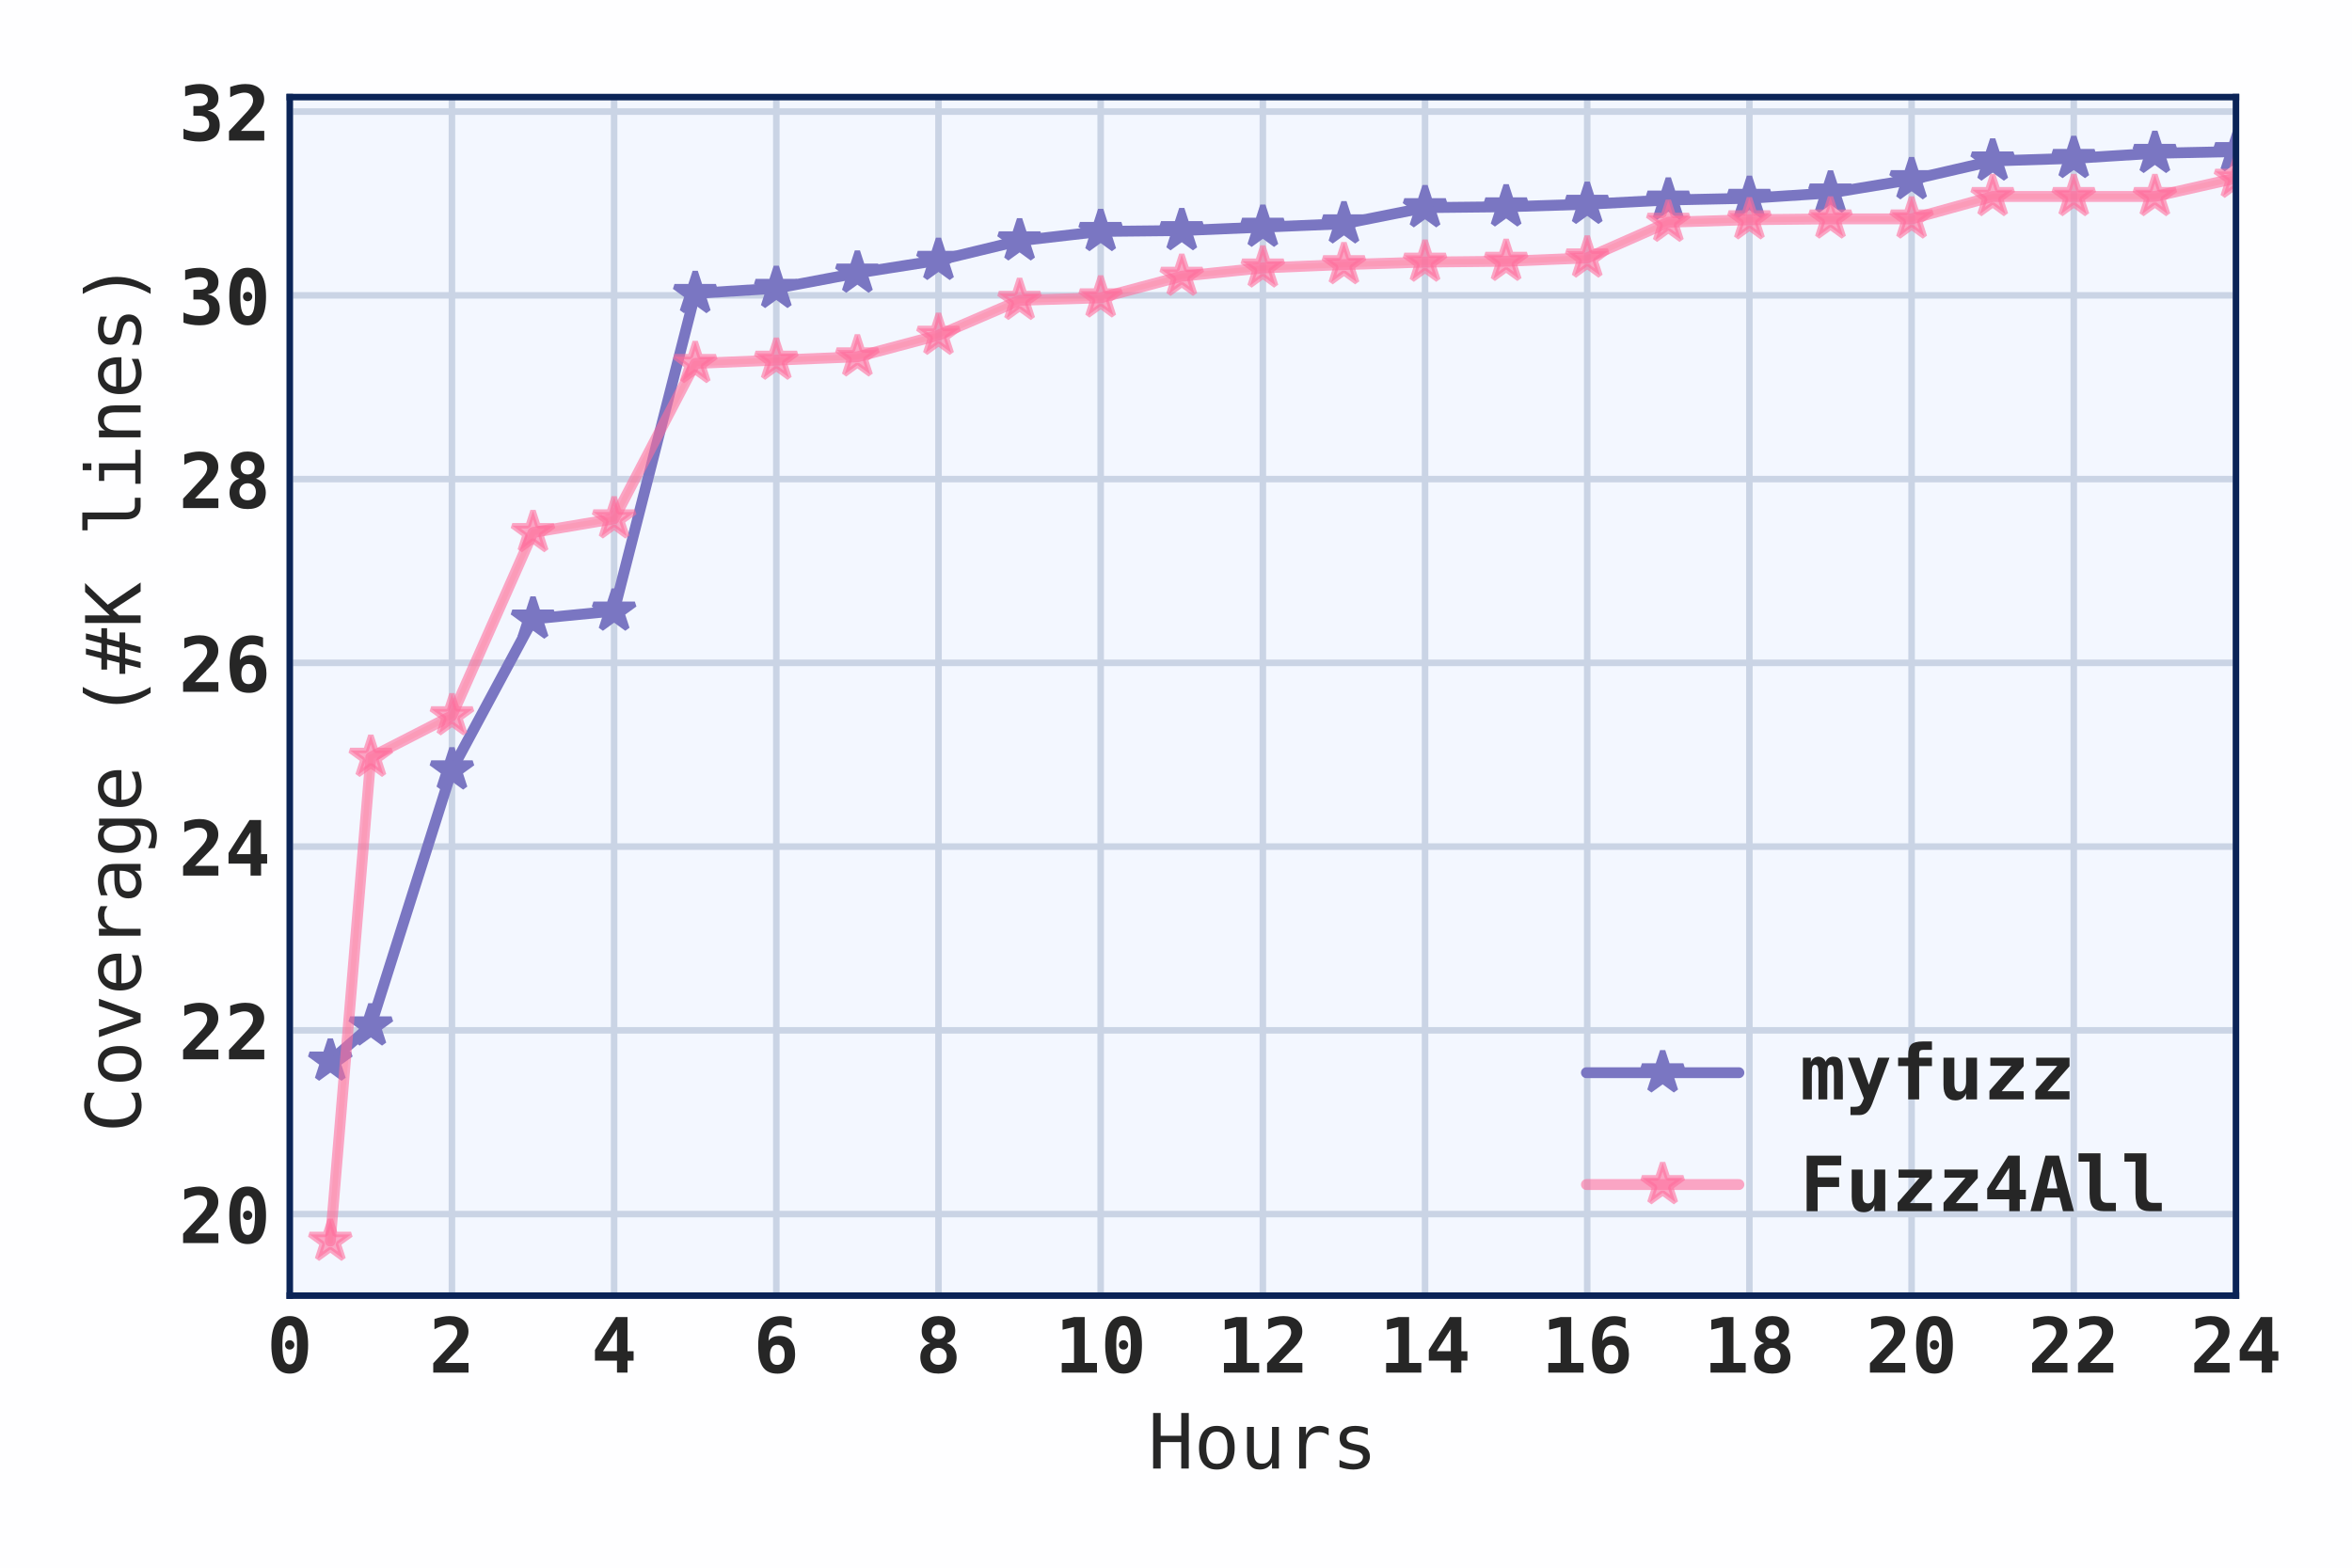 <?xml version="1.0" encoding="UTF-8"?>
<svg xmlns="http://www.w3.org/2000/svg" xmlns:xlink="http://www.w3.org/1999/xlink" width="432pt" height="288pt" viewBox="0 0 432 288" version="1.2">
<defs>
<g>
<symbol overflow="visible" id="glyph0-0">
<path style="stroke:none;" d="M 3.359 -5.098 C 3.359 -5.336 3.43 -5.531 3.598 -5.699 C 3.766 -5.867 3.961 -5.949 4.215 -5.949 C 4.453 -5.949 4.648 -5.867 4.816 -5.699 C 4.984 -5.531 5.066 -5.336 5.066 -5.098 C 5.066 -4.844 4.984 -4.648 4.816 -4.48 C 4.648 -4.312 4.453 -4.242 4.215 -4.242 C 3.961 -4.242 3.766 -4.312 3.598 -4.48 C 3.43 -4.648 3.359 -4.844 3.359 -5.098 Z M 4.215 -8.68 C 3.738 -8.68 3.402 -8.387 3.191 -7.824 C 2.969 -7.254 2.871 -6.344 2.871 -5.098 C 2.871 -3.836 2.969 -2.926 3.191 -2.367 C 3.402 -1.793 3.738 -1.512 4.215 -1.512 C 4.676 -1.512 5.012 -1.793 5.234 -2.367 C 5.445 -2.926 5.559 -3.836 5.559 -5.098 C 5.559 -6.344 5.445 -7.254 5.234 -7.824 C 5.012 -8.387 4.676 -8.68 4.215 -8.68 Z M 0.84 -5.098 C 0.84 -6.859 1.121 -8.176 1.68 -9.059 C 2.238 -9.941 3.078 -10.387 4.215 -10.387 C 5.336 -10.387 6.188 -9.941 6.746 -9.07 C 7.309 -8.191 7.59 -6.859 7.59 -5.098 C 7.59 -3.316 7.309 -1.988 6.746 -1.121 C 6.188 -0.254 5.336 0.184 4.215 0.184 C 3.078 0.184 2.238 -0.254 1.68 -1.133 C 1.121 -2.004 0.84 -3.332 0.84 -5.098 Z M 0.84 -5.098 "/>
</symbol>
<symbol overflow="visible" id="glyph0-1">
<path style="stroke:none;" d="M 2.969 -1.777 L 7.266 -1.777 L 7.266 0 L 0.785 0 L 0.785 -1.723 L 1.875 -2.883 C 3.164 -4.258 3.961 -5.109 4.242 -5.434 C 4.578 -5.824 4.828 -6.16 4.984 -6.469 C 5.125 -6.777 5.207 -7.07 5.207 -7.379 C 5.207 -7.824 5.066 -8.176 4.789 -8.43 C 4.508 -8.68 4.129 -8.805 3.625 -8.805 C 3.262 -8.805 2.855 -8.723 2.406 -8.582 C 1.961 -8.441 1.484 -8.23 1.008 -7.965 L 1.008 -9.844 C 1.484 -10.012 1.961 -10.148 2.438 -10.246 C 2.898 -10.332 3.348 -10.387 3.781 -10.387 C 4.859 -10.387 5.711 -10.137 6.328 -9.633 C 6.945 -9.129 7.254 -8.441 7.254 -7.574 C 7.254 -7.168 7.184 -6.789 7.043 -6.441 C 6.902 -6.09 6.68 -5.699 6.355 -5.277 C 6.105 -4.969 5.445 -4.27 4.367 -3.191 C 3.781 -2.605 3.305 -2.129 2.969 -1.777 Z M 2.969 -1.777 "/>
</symbol>
<symbol overflow="visible" id="glyph0-2">
<path style="stroke:none;" d="M 4.746 -7.965 L 2.172 -3.934 L 4.746 -3.934 Z M 4.562 -10.207 L 6.68 -10.207 L 6.68 -3.934 L 7.797 -3.934 L 7.797 -2.199 L 6.68 -2.199 L 6.68 0 L 4.746 0 L 4.746 -2.199 L 0.699 -2.199 L 0.699 -4.156 Z M 4.562 -10.207 "/>
</symbol>
<symbol overflow="visible" id="glyph0-3">
<path style="stroke:none;" d="M 4.395 -5.109 C 3.949 -5.109 3.613 -4.941 3.387 -4.633 C 3.164 -4.312 3.051 -3.852 3.051 -3.262 C 3.051 -2.66 3.164 -2.199 3.387 -1.891 C 3.613 -1.566 3.949 -1.414 4.395 -1.414 C 4.828 -1.414 5.164 -1.566 5.402 -1.891 C 5.629 -2.199 5.754 -2.66 5.754 -3.262 C 5.754 -3.852 5.629 -4.312 5.402 -4.633 C 5.164 -4.941 4.828 -5.109 4.395 -5.109 Z M 7.043 -9.969 L 7.043 -8.133 C 6.68 -8.328 6.328 -8.484 6.008 -8.598 C 5.672 -8.695 5.363 -8.75 5.055 -8.75 C 4.324 -8.75 3.766 -8.496 3.387 -8.008 C 2.996 -7.52 2.801 -6.789 2.785 -5.84 C 2.996 -6.133 3.262 -6.355 3.598 -6.512 C 3.934 -6.648 4.324 -6.734 4.789 -6.734 C 5.699 -6.734 6.41 -6.441 6.914 -5.852 C 7.422 -5.266 7.672 -4.453 7.672 -3.387 C 7.672 -2.238 7.379 -1.359 6.816 -0.742 C 6.258 -0.113 5.461 0.195 4.453 0.195 C 3.207 0.195 2.297 -0.211 1.734 -1.051 C 1.176 -1.875 0.895 -3.219 0.895 -5.082 C 0.895 -6.848 1.23 -8.16 1.918 -9.043 C 2.605 -9.926 3.641 -10.375 5.027 -10.375 C 5.336 -10.375 5.672 -10.332 6.008 -10.277 C 6.344 -10.207 6.691 -10.109 7.043 -9.969 Z M 7.043 -9.969 "/>
</symbol>
<symbol overflow="visible" id="glyph0-4">
<path style="stroke:none;" d="M 4.215 -4.551 C 3.754 -4.551 3.387 -4.395 3.109 -4.117 C 2.828 -3.836 2.703 -3.457 2.703 -2.996 C 2.703 -2.52 2.828 -2.141 3.109 -1.863 C 3.387 -1.566 3.754 -1.43 4.199 -1.43 C 4.648 -1.43 5.027 -1.566 5.305 -1.863 C 5.586 -2.156 5.727 -2.535 5.727 -2.996 C 5.727 -3.457 5.586 -3.836 5.305 -4.117 C 5.027 -4.395 4.66 -4.551 4.215 -4.551 Z M 2.715 -5.402 C 2.199 -5.57 1.805 -5.852 1.539 -6.242 C 1.262 -6.621 1.133 -7.086 1.133 -7.645 C 1.133 -8.484 1.398 -9.156 1.961 -9.645 C 2.508 -10.137 3.262 -10.387 4.215 -10.387 C 5.164 -10.387 5.906 -10.137 6.469 -9.645 C 7.016 -9.156 7.293 -8.484 7.293 -7.645 C 7.293 -7.086 7.152 -6.621 6.887 -6.242 C 6.621 -5.867 6.242 -5.586 5.738 -5.402 C 6.301 -5.234 6.746 -4.93 7.07 -4.48 C 7.379 -4.031 7.547 -3.484 7.547 -2.871 C 7.547 -1.891 7.254 -1.133 6.68 -0.602 C 6.09 -0.07 5.277 0.184 4.215 0.184 C 3.148 0.184 2.324 -0.07 1.75 -0.602 C 1.16 -1.133 0.883 -1.891 0.883 -2.871 C 0.883 -3.484 1.035 -4.031 1.359 -4.48 C 1.68 -4.93 2.129 -5.234 2.715 -5.402 Z M 2.926 -7.477 C 2.926 -7.07 3.039 -6.746 3.262 -6.523 C 3.484 -6.285 3.809 -6.176 4.215 -6.176 C 4.605 -6.176 4.93 -6.285 5.152 -6.523 C 5.375 -6.746 5.504 -7.07 5.504 -7.477 C 5.504 -7.867 5.375 -8.191 5.152 -8.414 C 4.93 -8.637 4.605 -8.766 4.215 -8.766 C 3.82 -8.766 3.5 -8.637 3.277 -8.414 C 3.039 -8.176 2.926 -7.867 2.926 -7.477 Z M 2.926 -7.477 "/>
</symbol>
<symbol overflow="visible" id="glyph0-5">
<path style="stroke:none;" d="M 1.289 -1.777 L 3.543 -1.777 L 3.543 -8.398 L 1.441 -7.883 L 1.441 -9.703 L 3.555 -10.207 L 5.504 -10.207 L 5.504 -1.777 L 7.758 -1.777 L 7.758 0 L 1.289 0 Z M 1.289 -1.777 "/>
</symbol>
<symbol overflow="visible" id="glyph0-6">
<path style="stroke:none;" d="M 3.754 -4.562 L 2.676 -4.562 L 2.676 -6.344 L 3.754 -6.344 C 4.258 -6.344 4.633 -6.441 4.914 -6.637 C 5.195 -6.832 5.336 -7.113 5.336 -7.477 C 5.336 -7.855 5.195 -8.148 4.914 -8.359 C 4.633 -8.566 4.258 -8.68 3.754 -8.68 C 3.359 -8.68 2.953 -8.625 2.52 -8.539 C 2.07 -8.441 1.625 -8.301 1.16 -8.121 L 1.16 -9.953 C 1.625 -10.094 2.086 -10.191 2.547 -10.277 C 2.996 -10.348 3.445 -10.387 3.863 -10.387 C 4.93 -10.387 5.77 -10.148 6.371 -9.688 C 6.973 -9.211 7.281 -8.566 7.281 -7.742 C 7.281 -7.125 7.098 -6.637 6.762 -6.258 C 6.41 -5.867 5.922 -5.613 5.277 -5.504 C 6.008 -5.363 6.551 -5.066 6.945 -4.621 C 7.32 -4.172 7.52 -3.57 7.52 -2.844 C 7.52 -1.848 7.195 -1.094 6.566 -0.59 C 5.922 -0.07 5.012 0.184 3.809 0.184 C 3.289 0.184 2.785 0.141 2.281 0.055 C 1.777 -0.016 1.301 -0.141 0.855 -0.309 L 0.855 -2.184 C 1.273 -1.961 1.734 -1.805 2.238 -1.695 C 2.73 -1.582 3.246 -1.527 3.809 -1.527 C 4.355 -1.527 4.789 -1.652 5.109 -1.902 C 5.418 -2.156 5.586 -2.492 5.586 -2.926 C 5.586 -3.445 5.418 -3.852 5.109 -4.129 C 4.789 -4.41 4.34 -4.562 3.754 -4.562 Z M 3.754 -4.562 "/>
</symbol>
<symbol overflow="visible" id="glyph0-7">
<path style="stroke:none;" d="M 4.719 -6.887 C 4.859 -7.211 5.055 -7.449 5.293 -7.602 C 5.516 -7.758 5.809 -7.84 6.145 -7.84 C 6.805 -7.84 7.266 -7.602 7.52 -7.152 C 7.77 -6.691 7.895 -5.738 7.895 -4.312 L 7.895 0 L 6.258 0 L 6.258 -4.914 C 6.258 -5.473 6.203 -5.852 6.117 -6.047 C 6.035 -6.242 5.867 -6.344 5.641 -6.344 C 5.418 -6.344 5.25 -6.242 5.164 -6.047 C 5.082 -5.852 5.039 -5.473 5.039 -4.914 L 5.039 0 L 3.414 0 L 3.414 -4.914 C 3.414 -5.473 3.359 -5.852 3.277 -6.047 C 3.191 -6.242 3.023 -6.344 2.801 -6.344 C 2.574 -6.344 2.406 -6.242 2.324 -6.047 C 2.238 -5.852 2.199 -5.473 2.199 -4.914 L 2.199 0 L 0.559 0 L 0.559 -7.656 L 2.016 -7.656 L 2.016 -6.859 C 2.129 -7.152 2.309 -7.391 2.562 -7.574 C 2.812 -7.742 3.094 -7.84 3.402 -7.84 C 3.711 -7.84 3.988 -7.742 4.242 -7.559 C 4.492 -7.379 4.66 -7.152 4.719 -6.887 Z M 4.719 -6.887 "/>
</symbol>
<symbol overflow="visible" id="glyph0-8">
<path style="stroke:none;" d="M 4.859 0.812 C 4.578 1.527 4.258 2.043 3.891 2.379 C 3.516 2.715 3.051 2.883 2.52 2.883 L 0.867 2.883 L 0.867 1.359 L 1.68 1.359 C 2.086 1.359 2.379 1.289 2.574 1.148 C 2.773 1.008 2.969 0.688 3.164 0.184 L 3.316 -0.211 L 0.406 -7.656 L 2.508 -7.656 L 4.258 -2.688 L 5.938 -7.656 L 8.035 -7.656 Z M 4.859 0.812 "/>
</symbol>
<symbol overflow="visible" id="glyph0-9">
<path style="stroke:none;" d="M 5.055 -8.328 L 5.055 -7.656 L 7.406 -7.656 L 7.406 -6.117 L 5.055 -6.117 L 5.055 0 L 3.051 0 L 3.051 -6.117 L 1.191 -6.117 L 1.191 -7.656 L 3.051 -7.656 L 3.051 -8.191 C 3.051 -9.113 3.234 -9.742 3.625 -10.109 C 4.004 -10.457 4.719 -10.641 5.754 -10.641 L 7.406 -10.641 L 7.406 -9.102 L 5.84 -9.102 C 5.531 -9.102 5.336 -9.043 5.223 -8.934 C 5.109 -8.82 5.055 -8.609 5.055 -8.328 Z M 5.055 -8.328 "/>
</symbol>
<symbol overflow="visible" id="glyph0-10">
<path style="stroke:none;" d="M 1.094 -2.676 L 1.094 -7.656 L 3.094 -7.656 L 3.094 -2.98 C 3.094 -2.422 3.164 -2.031 3.316 -1.793 C 3.473 -1.555 3.738 -1.441 4.102 -1.441 C 4.465 -1.441 4.746 -1.598 4.941 -1.918 C 5.137 -2.227 5.25 -2.676 5.25 -3.262 L 5.25 -7.656 L 7.254 -7.656 L 7.254 0 L 5.25 0 L 5.25 -1.133 C 5.109 -0.715 4.859 -0.379 4.523 -0.152 C 4.188 0.07 3.781 0.184 3.305 0.184 C 2.574 0.184 2.016 -0.055 1.652 -0.531 C 1.273 -1.008 1.094 -1.723 1.094 -2.676 Z M 1.094 -2.676 "/>
</symbol>
<symbol overflow="visible" id="glyph0-11">
<path style="stroke:none;" d="M 1.273 -7.656 L 7.391 -7.656 L 7.391 -6.09 L 3.359 -1.496 L 7.391 -1.496 L 7.391 0 L 1.105 0 L 1.105 -1.566 L 5.137 -6.16 L 1.273 -6.16 Z M 1.273 -7.656 "/>
</symbol>
<symbol overflow="visible" id="glyph0-12">
<path style="stroke:none;" d="M 7.602 -8.43 L 3.262 -8.43 L 3.262 -6.23 L 7.211 -6.23 L 7.211 -4.453 L 3.262 -4.453 L 3.262 0 L 1.246 0 L 1.246 -10.207 L 7.602 -10.207 Z M 7.602 -8.43 "/>
</symbol>
<symbol overflow="visible" id="glyph0-13">
<path style="stroke:none;" d="M 4.215 -8.359 L 3.262 -4.188 L 5.164 -4.188 Z M 2.98 -10.207 L 5.445 -10.207 L 8.203 0 L 6.188 0 L 5.559 -2.52 L 2.855 -2.52 L 2.238 0 L 0.223 0 Z M 2.98 -10.207 "/>
</symbol>
<symbol overflow="visible" id="glyph0-14">
<path style="stroke:none;" d="M 2.645 -3.191 L 2.645 -9.102 L 0.617 -9.102 L 0.617 -10.641 L 4.648 -10.641 L 4.648 -3.191 C 4.648 -2.59 4.73 -2.172 4.93 -1.918 C 5.109 -1.664 5.434 -1.539 5.879 -1.539 L 7.477 -1.539 L 7.477 0 L 5.32 0 C 4.367 0 3.684 -0.238 3.262 -0.727 C 2.844 -1.219 2.645 -2.043 2.645 -3.191 Z M 2.645 -3.191 "/>
</symbol>
<symbol overflow="visible" id="glyph1-0">
<path style="stroke:none;" d="M 0.938 -10.207 L 2.324 -10.207 L 2.324 -6.02 L 6.105 -6.02 L 6.105 -10.207 L 7.488 -10.207 L 7.488 0 L 6.105 0 L 6.105 -4.859 L 2.324 -4.859 L 2.324 0 L 0.938 0 Z M 0.938 -10.207 "/>
</symbol>
<symbol overflow="visible" id="glyph1-1">
<path style="stroke:none;" d="M 4.215 -6.777 C 3.57 -6.777 3.078 -6.523 2.758 -6.02 C 2.422 -5.516 2.27 -4.789 2.27 -3.82 C 2.27 -2.844 2.422 -2.113 2.758 -1.609 C 3.078 -1.105 3.57 -0.867 4.215 -0.867 C 4.859 -0.867 5.336 -1.105 5.672 -1.609 C 5.992 -2.113 6.16 -2.844 6.16 -3.82 C 6.16 -4.789 5.992 -5.516 5.672 -6.02 C 5.336 -6.523 4.859 -6.777 4.215 -6.777 Z M 4.215 -7.84 C 5.277 -7.84 6.09 -7.488 6.648 -6.805 C 7.211 -6.117 7.488 -5.125 7.488 -3.82 C 7.488 -2.508 7.211 -1.512 6.648 -0.84 C 6.09 -0.152 5.277 0.184 4.215 0.184 C 3.148 0.184 2.34 -0.152 1.777 -0.84 C 1.219 -1.512 0.938 -2.508 0.938 -3.82 C 0.938 -5.125 1.219 -6.117 1.777 -6.805 C 2.34 -7.488 3.148 -7.84 4.215 -7.84 Z M 4.215 -7.84 "/>
</symbol>
<symbol overflow="visible" id="glyph1-2">
<path style="stroke:none;" d="M 1.328 -2.898 L 1.328 -7.645 L 2.59 -7.645 L 2.59 -2.898 C 2.59 -2.199 2.703 -1.695 2.953 -1.371 C 3.191 -1.051 3.57 -0.895 4.09 -0.895 C 4.676 -0.895 5.125 -1.094 5.445 -1.512 C 5.754 -1.934 5.922 -2.535 5.922 -3.316 L 5.922 -7.645 L 7.184 -7.645 L 7.184 0 L 5.922 0 L 5.922 -1.148 C 5.699 -0.699 5.391 -0.379 4.996 -0.152 C 4.605 0.07 4.156 0.184 3.652 0.184 C 2.871 0.184 2.281 -0.07 1.902 -0.574 C 1.512 -1.078 1.328 -1.863 1.328 -2.898 Z M 1.328 -2.898 "/>
</symbol>
<symbol overflow="visible" id="glyph1-3">
<path style="stroke:none;" d="M 7.895 -6.074 C 7.617 -6.285 7.352 -6.441 7.07 -6.539 C 6.789 -6.621 6.496 -6.68 6.16 -6.68 C 5.375 -6.68 4.773 -6.426 4.355 -5.938 C 3.934 -5.445 3.738 -4.73 3.738 -3.809 L 3.738 0 L 2.477 0 L 2.477 -7.656 L 3.738 -7.656 L 3.738 -6.16 C 3.949 -6.691 4.27 -7.113 4.703 -7.406 C 5.137 -7.688 5.656 -7.84 6.258 -7.84 C 6.566 -7.84 6.848 -7.797 7.125 -7.715 C 7.391 -7.629 7.645 -7.52 7.895 -7.363 Z M 7.895 -6.074 "/>
</symbol>
<symbol overflow="visible" id="glyph1-4">
<path style="stroke:none;" d="M 6.648 -7.391 L 6.648 -6.16 C 6.285 -6.355 5.922 -6.512 5.559 -6.621 C 5.195 -6.734 4.816 -6.789 4.453 -6.789 C 3.879 -6.789 3.457 -6.691 3.18 -6.512 C 2.898 -6.312 2.758 -6.035 2.758 -5.672 C 2.758 -5.32 2.855 -5.066 3.066 -4.898 C 3.277 -4.73 3.793 -4.562 4.633 -4.41 L 5.137 -4.312 C 5.754 -4.188 6.23 -3.949 6.551 -3.598 C 6.875 -3.234 7.043 -2.773 7.043 -2.211 C 7.043 -1.457 6.762 -0.867 6.23 -0.449 C 5.699 -0.027 4.941 0.184 3.988 0.184 C 3.613 0.184 3.219 0.141 2.801 0.07 C 2.379 0 1.934 -0.113 1.457 -0.281 L 1.457 -1.582 C 1.918 -1.328 2.367 -1.148 2.801 -1.035 C 3.219 -0.91 3.625 -0.855 4.02 -0.855 C 4.578 -0.855 4.996 -0.965 5.305 -1.191 C 5.613 -1.414 5.77 -1.723 5.77 -2.141 C 5.77 -2.715 5.207 -3.121 4.09 -3.348 L 4.047 -3.359 L 3.57 -3.457 C 2.844 -3.598 2.309 -3.836 1.973 -4.172 C 1.637 -4.508 1.484 -4.957 1.484 -5.543 C 1.484 -6.273 1.723 -6.848 2.227 -7.238 C 2.715 -7.629 3.43 -7.84 4.355 -7.84 C 4.762 -7.84 5.152 -7.797 5.531 -7.727 C 5.906 -7.645 6.285 -7.531 6.648 -7.391 Z M 6.648 -7.391 "/>
</symbol>
<symbol overflow="visible" id="glyph2-0">
<path style="stroke:none;" d="M -0.363 -7.336 C -0.168 -6.973 -0.043 -6.609 0.043 -6.242 C 0.125 -5.879 0.184 -5.488 0.184 -5.082 C 0.184 -3.766 -0.266 -2.758 -1.191 -2.031 C -2.113 -1.301 -3.414 -0.953 -5.098 -0.953 C -6.746 -0.953 -8.051 -1.316 -8.988 -2.043 C -9.91 -2.773 -10.387 -3.781 -10.387 -5.082 C -10.387 -5.488 -10.332 -5.879 -10.246 -6.242 C -10.148 -6.609 -10.012 -6.973 -9.828 -7.336 L -8.414 -7.336 C -8.695 -7 -8.902 -6.637 -9.043 -6.242 C -9.184 -5.852 -9.27 -5.473 -9.27 -5.082 C -9.27 -4.188 -8.918 -3.516 -8.23 -3.066 C -7.531 -2.617 -6.496 -2.395 -5.098 -2.395 C -3.695 -2.395 -2.645 -2.617 -1.961 -3.066 C -1.262 -3.516 -0.926 -4.188 -0.926 -5.082 C -0.926 -5.473 -0.992 -5.867 -1.133 -6.258 C -1.273 -6.637 -1.496 -7 -1.777 -7.336 Z M -0.363 -7.336 "/>
</symbol>
<symbol overflow="visible" id="glyph2-1">
<path style="stroke:none;" d="M -6.777 -4.215 C -6.777 -3.57 -6.523 -3.078 -6.02 -2.758 C -5.516 -2.422 -4.789 -2.27 -3.82 -2.27 C -2.844 -2.27 -2.113 -2.422 -1.609 -2.758 C -1.105 -3.078 -0.867 -3.57 -0.867 -4.215 C -0.867 -4.859 -1.105 -5.336 -1.609 -5.672 C -2.113 -5.992 -2.844 -6.16 -3.82 -6.16 C -4.789 -6.16 -5.516 -5.992 -6.02 -5.672 C -6.523 -5.336 -6.777 -4.859 -6.777 -4.215 Z M -7.84 -4.215 C -7.84 -5.277 -7.488 -6.09 -6.805 -6.648 C -6.117 -7.211 -5.125 -7.488 -3.82 -7.488 C -2.508 -7.488 -1.512 -7.211 -0.84 -6.648 C -0.152 -6.09 0.184 -5.277 0.184 -4.215 C 0.184 -3.148 -0.152 -2.34 -0.84 -1.777 C -1.512 -1.219 -2.508 -0.938 -3.82 -0.938 C -5.125 -0.938 -6.117 -1.219 -6.805 -1.777 C -7.488 -2.34 -7.84 -3.148 -7.84 -4.215 Z M -7.84 -4.215 "/>
</symbol>
<symbol overflow="visible" id="glyph2-2">
<path style="stroke:none;" d="M -7.656 -0.688 L -7.656 -1.988 L -1.23 -4.215 L -7.656 -6.441 L -7.656 -7.742 L 0 -5.027 L 0 -3.402 Z M -7.656 -0.688 "/>
</symbol>
<symbol overflow="visible" id="glyph2-3">
<path style="stroke:none;" d="M -4.145 -7.602 L -3.527 -7.602 L -3.527 -2.156 L -3.484 -2.156 C -2.645 -2.156 -2.004 -2.367 -1.555 -2.801 C -1.094 -3.234 -0.867 -3.852 -0.867 -4.648 C -0.867 -5.039 -0.926 -5.461 -1.051 -5.906 C -1.176 -6.344 -1.371 -6.805 -1.637 -7.309 L -0.391 -7.309 C -0.195 -6.832 -0.043 -6.371 0.043 -5.922 C 0.125 -5.473 0.184 -5.039 0.184 -4.633 C 0.184 -3.445 -0.168 -2.52 -0.883 -1.848 C -1.582 -1.176 -2.562 -0.84 -3.82 -0.84 C -5.039 -0.84 -6.02 -1.16 -6.746 -1.82 C -7.477 -2.477 -7.84 -3.359 -7.84 -4.453 C -7.84 -5.418 -7.504 -6.188 -6.848 -6.746 C -6.176 -7.309 -5.277 -7.602 -4.145 -7.602 Z M -4.508 -6.344 C -5.234 -6.312 -5.797 -6.145 -6.188 -5.809 C -6.578 -5.473 -6.777 -5.012 -6.777 -4.395 C -6.777 -3.781 -6.566 -3.289 -6.176 -2.898 C -5.77 -2.508 -5.207 -2.27 -4.508 -2.199 Z M -4.508 -6.344 "/>
</symbol>
<symbol overflow="visible" id="glyph2-4">
<path style="stroke:none;" d="M -6.074 -7.895 C -6.285 -7.617 -6.441 -7.352 -6.539 -7.07 C -6.621 -6.789 -6.68 -6.496 -6.68 -6.16 C -6.68 -5.375 -6.426 -4.773 -5.938 -4.355 C -5.445 -3.934 -4.73 -3.738 -3.809 -3.738 L 0 -3.738 L 0 -2.477 L -7.656 -2.477 L -7.656 -3.738 L -6.16 -3.738 C -6.691 -3.949 -7.113 -4.27 -7.406 -4.703 C -7.688 -5.137 -7.84 -5.656 -7.84 -6.258 C -7.84 -6.566 -7.797 -6.848 -7.715 -7.125 C -7.629 -7.391 -7.52 -7.645 -7.363 -7.895 Z M -6.074 -7.895 "/>
</symbol>
<symbol overflow="visible" id="glyph2-5">
<path style="stroke:none;" d="M -3.852 -4.801 L -3.852 -4.383 C -3.852 -3.641 -3.711 -3.078 -3.457 -2.715 C -3.207 -2.352 -2.812 -2.172 -2.309 -2.172 C -1.848 -2.172 -1.484 -2.297 -1.23 -2.574 C -0.98 -2.855 -0.855 -3.234 -0.855 -3.738 C -0.855 -4.426 -1.094 -4.969 -1.566 -5.363 C -2.043 -5.754 -2.715 -5.965 -3.57 -5.977 L -3.852 -5.977 Z M -4.367 -7.238 L 0 -7.238 L 0 -5.977 L -1.133 -5.977 C -0.672 -5.699 -0.336 -5.363 -0.125 -4.957 C 0.07 -4.551 0.184 -4.059 0.184 -3.473 C 0.184 -2.688 -0.027 -2.07 -0.461 -1.609 C -0.895 -1.133 -1.484 -0.91 -2.227 -0.91 C -3.066 -0.91 -3.711 -1.191 -4.156 -1.766 C -4.605 -2.34 -4.828 -3.18 -4.828 -4.285 L -4.828 -5.977 L -5.027 -5.977 C -5.641 -5.965 -6.074 -5.809 -6.355 -5.504 C -6.637 -5.195 -6.777 -4.719 -6.777 -4.047 C -6.777 -3.613 -6.707 -3.18 -6.594 -2.742 C -6.469 -2.297 -6.285 -1.875 -6.047 -1.469 L -7.309 -1.469 C -7.477 -1.934 -7.617 -2.379 -7.699 -2.801 C -7.785 -3.219 -7.84 -3.641 -7.84 -4.047 C -7.84 -4.676 -7.742 -5.223 -7.559 -5.672 C -7.363 -6.117 -7.086 -6.48 -6.719 -6.762 C -6.496 -6.93 -6.215 -7.043 -5.879 -7.125 C -5.543 -7.195 -5.039 -7.238 -4.367 -7.238 Z M -4.367 -7.238 "/>
</symbol>
<symbol overflow="visible" id="glyph2-6">
<path style="stroke:none;" d="M -3.891 -5.867 C -4.828 -5.867 -5.543 -5.711 -6.035 -5.402 C -6.523 -5.098 -6.777 -4.648 -6.777 -4.059 C -6.777 -3.445 -6.523 -2.969 -6.035 -2.645 C -5.543 -2.324 -4.828 -2.172 -3.891 -2.172 C -2.941 -2.172 -2.227 -2.324 -1.734 -2.66 C -1.23 -2.98 -0.992 -3.457 -0.992 -4.074 C -0.992 -4.648 -1.23 -5.098 -1.734 -5.402 C -2.227 -5.711 -2.941 -5.867 -3.891 -5.867 Z M -0.488 -7.125 C 0.645 -7.125 1.512 -6.848 2.102 -6.312 C 2.688 -5.77 2.996 -4.969 2.996 -3.922 C 2.996 -3.57 2.953 -3.207 2.898 -2.828 C 2.828 -2.449 2.73 -2.07 2.617 -1.695 L 1.371 -1.695 C 1.582 -2.141 1.734 -2.547 1.836 -2.91 C 1.934 -3.277 1.988 -3.613 1.988 -3.922 C 1.988 -4.594 1.793 -5.098 1.43 -5.402 C 1.062 -5.711 0.477 -5.867 -0.309 -5.867 L -1.219 -5.867 C -0.785 -5.656 -0.461 -5.375 -0.266 -5.039 C -0.055 -4.691 0.043 -4.27 0.043 -3.781 C 0.043 -2.883 -0.309 -2.172 -1.023 -1.637 C -1.723 -1.105 -2.688 -0.84 -3.891 -0.84 C -5.098 -0.84 -6.047 -1.105 -6.762 -1.637 C -7.477 -2.172 -7.84 -2.883 -7.84 -3.781 C -7.84 -4.27 -7.742 -4.691 -7.547 -5.027 C -7.352 -5.363 -7.043 -5.641 -6.637 -5.867 L -7.629 -5.867 L -7.629 -7.125 Z M -0.488 -7.125 "/>
</symbol>
<symbol overflow="visible" id="glyph2-7">
<path style="stroke:none;" d=""/>
</symbol>
<symbol overflow="visible" id="glyph2-8">
<path style="stroke:none;" d="M -10.625 -6.047 C -9.574 -5.434 -8.539 -4.984 -7.504 -4.691 C -6.469 -4.383 -5.434 -4.242 -4.395 -4.242 C -3.348 -4.242 -2.309 -4.383 -1.273 -4.691 C -0.238 -4.984 0.785 -5.434 1.836 -6.047 L 1.836 -4.957 C 0.742 -4.258 -0.293 -3.754 -1.328 -3.414 C -2.352 -3.078 -3.375 -2.91 -4.395 -2.91 C -5.402 -2.91 -6.426 -3.078 -7.461 -3.414 C -8.496 -3.754 -9.547 -4.258 -10.625 -4.957 Z M -10.625 -6.047 "/>
</symbol>
<symbol overflow="visible" id="glyph2-9">
<path style="stroke:none;" d="M -10.051 -4.676 L -7.211 -3.961 L -7.211 -5.641 L -10.051 -6.355 L -10.051 -7.449 L -7.211 -6.734 L -7.211 -8.398 L -6.16 -8.398 L -6.16 -6.48 L -3.879 -5.906 L -3.879 -7.617 L -2.828 -7.617 L -2.828 -5.641 L 0 -4.93 L 0 -3.836 L -2.828 -4.551 L -2.828 -2.871 L 0 -2.156 L 0 -1.062 L -2.828 -1.777 L -2.828 -0.016 L -3.879 -0.016 L -3.879 -2.043 L -6.16 -2.617 L -6.16 -0.797 L -7.211 -0.797 L -7.211 -2.871 L -10.051 -3.586 Z M -6.16 -5.391 L -6.16 -3.711 L -3.879 -3.137 L -3.879 -4.816 Z M -6.16 -5.391 "/>
</symbol>
<symbol overflow="visible" id="glyph2-10">
<path style="stroke:none;" d="M -10.207 -0.938 L -10.207 -2.324 L -5.672 -2.324 L -10.207 -6.637 L -10.207 -8.262 L -6.035 -4.285 L 0 -8.371 L 0 -6.707 L -5.109 -3.375 L -3.988 -2.324 L 0 -2.324 L 0 -0.938 Z M -10.207 -0.938 "/>
</symbol>
<symbol overflow="visible" id="glyph2-11">
<path style="stroke:none;" d="M -2.773 -4.367 C -2.211 -4.367 -1.777 -4.465 -1.496 -4.676 C -1.203 -4.871 -1.062 -5.18 -1.062 -5.602 L -1.062 -7.07 L 0 -7.07 L 0 -5.473 C 0 -4.719 -0.238 -4.145 -0.727 -3.723 C -1.203 -3.305 -1.891 -3.109 -2.773 -3.109 L -9.73 -3.109 L -9.73 -1.094 L -10.711 -1.094 L -10.711 -4.367 Z M -2.773 -4.367 "/>
</symbol>
<symbol overflow="visible" id="glyph2-12">
<path style="stroke:none;" d="M -7.656 -1.75 L -7.656 -4.969 L -0.98 -4.969 L -0.98 -7.461 L 0 -7.461 L 0 -1.219 L -0.98 -1.219 L -0.98 -3.711 L -6.68 -3.711 L -6.68 -1.75 Z M -10.641 -3.711 L -10.641 -4.969 L -9.043 -4.969 L -9.043 -3.711 Z M -10.641 -3.711 "/>
</symbol>
<symbol overflow="visible" id="glyph2-13">
<path style="stroke:none;" d="M -4.746 -7.184 L 0 -7.184 L 0 -5.922 L -4.746 -5.922 C -5.434 -5.922 -5.938 -5.797 -6.258 -5.559 C -6.578 -5.305 -6.746 -4.93 -6.746 -4.426 C -6.746 -3.836 -6.539 -3.375 -6.117 -3.066 C -5.699 -2.742 -5.109 -2.59 -4.324 -2.59 L 0 -2.59 L 0 -1.328 L -7.656 -1.328 L -7.656 -2.59 L -6.512 -2.59 C -6.945 -2.812 -7.281 -3.109 -7.504 -3.5 C -7.727 -3.879 -7.84 -4.324 -7.84 -4.859 C -7.84 -5.641 -7.574 -6.215 -7.07 -6.609 C -6.551 -6.984 -5.781 -7.184 -4.746 -7.184 Z M -4.746 -7.184 "/>
</symbol>
<symbol overflow="visible" id="glyph2-14">
<path style="stroke:none;" d="M -7.391 -6.648 L -6.16 -6.648 C -6.355 -6.285 -6.512 -5.922 -6.621 -5.559 C -6.734 -5.195 -6.789 -4.816 -6.789 -4.453 C -6.789 -3.879 -6.691 -3.457 -6.512 -3.18 C -6.312 -2.898 -6.035 -2.758 -5.672 -2.758 C -5.32 -2.758 -5.066 -2.855 -4.898 -3.066 C -4.73 -3.277 -4.562 -3.793 -4.41 -4.633 L -4.312 -5.137 C -4.188 -5.754 -3.949 -6.23 -3.598 -6.551 C -3.234 -6.875 -2.773 -7.043 -2.211 -7.043 C -1.457 -7.043 -0.867 -6.762 -0.449 -6.23 C -0.027 -5.699 0.184 -4.941 0.184 -3.988 C 0.184 -3.613 0.141 -3.219 0.07 -2.801 C 0 -2.379 -0.113 -1.934 -0.281 -1.457 L -1.582 -1.457 C -1.328 -1.918 -1.148 -2.367 -1.035 -2.801 C -0.91 -3.219 -0.855 -3.625 -0.855 -4.02 C -0.855 -4.578 -0.965 -4.996 -1.191 -5.305 C -1.414 -5.613 -1.723 -5.77 -2.141 -5.77 C -2.715 -5.77 -3.121 -5.207 -3.348 -4.09 L -3.359 -4.047 L -3.457 -3.57 C -3.598 -2.844 -3.836 -2.309 -4.172 -1.973 C -4.508 -1.637 -4.957 -1.484 -5.543 -1.484 C -6.273 -1.484 -6.848 -1.723 -7.238 -2.227 C -7.629 -2.715 -7.84 -3.43 -7.84 -4.355 C -7.84 -4.762 -7.797 -5.152 -7.727 -5.531 C -7.645 -5.906 -7.531 -6.285 -7.391 -6.648 Z M -7.391 -6.648 "/>
</symbol>
<symbol overflow="visible" id="glyph2-15">
<path style="stroke:none;" d="M -10.625 -2.379 L -10.625 -3.473 C -9.547 -4.156 -8.496 -4.676 -7.461 -5.012 C -6.426 -5.348 -5.402 -5.516 -4.395 -5.516 C -3.359 -5.516 -2.34 -5.348 -1.316 -5.012 C -0.281 -4.676 0.758 -4.156 1.836 -3.473 L 1.836 -2.379 C 0.77 -2.98 -0.254 -3.43 -1.289 -3.738 C -2.324 -4.031 -3.359 -4.188 -4.395 -4.188 C -5.434 -4.188 -6.469 -4.031 -7.504 -3.738 C -8.539 -3.43 -9.574 -2.98 -10.625 -2.379 Z M -10.625 -2.379 "/>
</symbol>
</g>
<clipPath id="clip1">
  <path d="M 53.219 17.836 L 54 17.836 L 54 238.02 L 53.219 238.02 Z M 53.219 17.836 "/>
</clipPath>
<clipPath id="clip2">
  <path d="M 82 17.836 L 84 17.836 L 84 238.02 L 82 238.02 Z M 82 17.836 "/>
</clipPath>
<clipPath id="clip3">
  <path d="M 112 17.836 L 114 17.836 L 114 238.02 L 112 238.02 Z M 112 17.836 "/>
</clipPath>
<clipPath id="clip4">
  <path d="M 141 17.836 L 144 17.836 L 144 238.02 L 141 238.02 Z M 141 17.836 "/>
</clipPath>
<clipPath id="clip5">
  <path d="M 171 17.836 L 173 17.836 L 173 238.02 L 171 238.02 Z M 171 17.836 "/>
</clipPath>
<clipPath id="clip6">
  <path d="M 201 17.836 L 203 17.836 L 203 238.02 L 201 238.02 Z M 201 17.836 "/>
</clipPath>
<clipPath id="clip7">
  <path d="M 231 17.836 L 233 17.836 L 233 238.02 L 231 238.02 Z M 231 17.836 "/>
</clipPath>
<clipPath id="clip8">
  <path d="M 261 17.836 L 263 17.836 L 263 238.02 L 261 238.02 Z M 261 17.836 "/>
</clipPath>
<clipPath id="clip9">
  <path d="M 290 17.836 L 293 17.836 L 293 238.02 L 290 238.02 Z M 290 17.836 "/>
</clipPath>
<clipPath id="clip10">
  <path d="M 320 17.836 L 322 17.836 L 322 238.02 L 320 238.02 Z M 320 17.836 "/>
</clipPath>
<clipPath id="clip11">
  <path d="M 350 17.836 L 352 17.836 L 352 238.02 L 350 238.02 Z M 350 17.836 "/>
</clipPath>
<clipPath id="clip12">
  <path d="M 380 17.836 L 382 17.836 L 382 238.02 L 380 238.02 Z M 380 17.836 "/>
</clipPath>
<clipPath id="clip13">
  <path d="M 410 17.836 L 410.688 17.836 L 410.688 238.02 L 410 238.02 Z M 410 17.836 "/>
</clipPath>
<clipPath id="clip14">
  <path d="M 53.219 222 L 410.688 222 L 410.688 224 L 53.219 224 Z M 53.219 222 "/>
</clipPath>
<clipPath id="clip15">
  <path d="M 53.219 188 L 410.688 188 L 410.688 190 L 53.219 190 Z M 53.219 188 "/>
</clipPath>
<clipPath id="clip16">
  <path d="M 53.219 154 L 410.688 154 L 410.688 157 L 53.219 157 Z M 53.219 154 "/>
</clipPath>
<clipPath id="clip17">
  <path d="M 53.219 121 L 410.688 121 L 410.688 123 L 53.219 123 Z M 53.219 121 "/>
</clipPath>
<clipPath id="clip18">
  <path d="M 53.219 87 L 410.688 87 L 410.688 89 L 53.219 89 Z M 53.219 87 "/>
</clipPath>
<clipPath id="clip19">
  <path d="M 53.219 53 L 410.688 53 L 410.688 55 L 53.219 55 Z M 53.219 53 "/>
</clipPath>
<clipPath id="clip20">
  <path d="M 53.219 19 L 410.688 19 L 410.688 22 L 53.219 22 Z M 53.219 19 "/>
</clipPath>
<clipPath id="clip21">
  <path d="M 60 27 L 410.688 27 L 410.688 195 L 60 195 Z M 60 27 "/>
</clipPath>
<clipPath id="clip22">
  <path d="M 60 27 L 410.688 27 L 410.688 196 L 60 196 Z M 60 27 "/>
</clipPath>
<clipPath id="clip23">
  <path d="M 60 32 L 410.688 32 L 410.688 229 L 60 229 Z M 60 32 "/>
</clipPath>
<clipPath id="clip24">
  <path d="M 59 26 L 410.688 26 L 410.688 196 L 59 196 Z M 59 26 "/>
</clipPath>
<clipPath id="clip25">
  <path d="M 406 23 L 410.688 23 L 410.688 32 L 406 32 Z M 406 23 "/>
</clipPath>
<clipPath id="clip26">
  <path d="M 59 31 L 410.688 31 L 410.688 230 L 59 230 Z M 59 31 "/>
</clipPath>
<clipPath id="clip27">
  <path d="M 406 28 L 410.688 28 L 410.688 36 L 406 36 Z M 406 28 "/>
</clipPath>
<clipPath id="clip28">
  <path d="M 406 28 L 410.688 28 L 410.688 37 L 406 37 Z M 406 28 "/>
</clipPath>
</defs>
<g id="surface1">
<rect x="0" y="0" width="432" height="288" style="fill:rgb(99.606%,99.606%,100%);fill-opacity:1;stroke:none;"/>
<path style=" stroke:none;fill-rule:nonzero;fill:rgb(95.293%,96.861%,100%);fill-opacity:1;" d="M 53.219 238.02 L 410.688 238.02 L 410.688 17.836 L 53.219 17.836 Z M 53.219 238.02 "/>
<g clip-path="url(#clip1)" clip-rule="nonzero">
<path style="fill:none;stroke-width:1.2;stroke-linecap:round;stroke-linejoin:round;stroke:rgb(79.214%,83.136%,89.803%);stroke-opacity:1;stroke-miterlimit:10;" d="M 53.219 49.98 L 53.219 270.164 " transform="matrix(1,0,0,-1,0,288)"/>
</g>
<g style="fill:rgb(14.999%,14.999%,14.999%);fill-opacity:1;">
  <use xlink:href="#glyph0-0" x="49.001" y="252.161"/>
</g>
<g clip-path="url(#clip2)" clip-rule="nonzero">
<path style="fill:none;stroke-width:1.2;stroke-linecap:round;stroke-linejoin:round;stroke:rgb(79.214%,83.136%,89.803%);stroke-opacity:1;stroke-miterlimit:10;" d="M 83.008 49.98 L 83.008 270.164 " transform="matrix(1,0,0,-1,0,288)"/>
</g>
<g style="fill:rgb(14.999%,14.999%,14.999%);fill-opacity:1;">
  <use xlink:href="#glyph0-1" x="78.79" y="252.161"/>
</g>
<g clip-path="url(#clip3)" clip-rule="nonzero">
<path style="fill:none;stroke-width:1.2;stroke-linecap:round;stroke-linejoin:round;stroke:rgb(79.214%,83.136%,89.803%);stroke-opacity:1;stroke-miterlimit:10;" d="M 112.797 49.98 L 112.797 270.164 " transform="matrix(1,0,0,-1,0,288)"/>
</g>
<g style="fill:rgb(14.999%,14.999%,14.999%);fill-opacity:1;">
  <use xlink:href="#glyph0-2" x="108.579" y="252.161"/>
</g>
<g clip-path="url(#clip4)" clip-rule="nonzero">
<path style="fill:none;stroke-width:1.2;stroke-linecap:round;stroke-linejoin:round;stroke:rgb(79.214%,83.136%,89.803%);stroke-opacity:1;stroke-miterlimit:10;" d="M 142.586 49.98 L 142.586 270.164 " transform="matrix(1,0,0,-1,0,288)"/>
</g>
<g style="fill:rgb(14.999%,14.999%,14.999%);fill-opacity:1;">
  <use xlink:href="#glyph0-3" x="138.368" y="252.161"/>
</g>
<g clip-path="url(#clip5)" clip-rule="nonzero">
<path style="fill:none;stroke-width:1.2;stroke-linecap:round;stroke-linejoin:round;stroke:rgb(79.214%,83.136%,89.803%);stroke-opacity:1;stroke-miterlimit:10;" d="M 172.375 49.98 L 172.375 270.164 " transform="matrix(1,0,0,-1,0,288)"/>
</g>
<g style="fill:rgb(14.999%,14.999%,14.999%);fill-opacity:1;">
  <use xlink:href="#glyph0-4" x="168.157" y="252.161"/>
</g>
<g clip-path="url(#clip6)" clip-rule="nonzero">
<path style="fill:none;stroke-width:1.2;stroke-linecap:round;stroke-linejoin:round;stroke:rgb(79.214%,83.136%,89.803%);stroke-opacity:1;stroke-miterlimit:10;" d="M 202.164 49.98 L 202.164 270.164 " transform="matrix(1,0,0,-1,0,288)"/>
</g>
<g style="fill:rgb(14.999%,14.999%,14.999%);fill-opacity:1;">
  <use xlink:href="#glyph0-5" x="193.727" y="252.161"/>
  <use xlink:href="#glyph0-0" x="202.155" y="252.161"/>
</g>
<g clip-path="url(#clip7)" clip-rule="nonzero">
<path style="fill:none;stroke-width:1.2;stroke-linecap:round;stroke-linejoin:round;stroke:rgb(79.214%,83.136%,89.803%);stroke-opacity:1;stroke-miterlimit:10;" d="M 231.953 49.98 L 231.953 270.164 " transform="matrix(1,0,0,-1,0,288)"/>
</g>
<g style="fill:rgb(14.999%,14.999%,14.999%);fill-opacity:1;">
  <use xlink:href="#glyph0-5" x="223.516" y="252.161"/>
  <use xlink:href="#glyph0-1" x="231.944" y="252.161"/>
</g>
<g clip-path="url(#clip8)" clip-rule="nonzero">
<path style="fill:none;stroke-width:1.2;stroke-linecap:round;stroke-linejoin:round;stroke:rgb(79.214%,83.136%,89.803%);stroke-opacity:1;stroke-miterlimit:10;" d="M 261.742 49.98 L 261.742 270.164 " transform="matrix(1,0,0,-1,0,288)"/>
</g>
<g style="fill:rgb(14.999%,14.999%,14.999%);fill-opacity:1;">
  <use xlink:href="#glyph0-5" x="253.305" y="252.161"/>
  <use xlink:href="#glyph0-2" x="261.733" y="252.161"/>
</g>
<g clip-path="url(#clip9)" clip-rule="nonzero">
<path style="fill:none;stroke-width:1.2;stroke-linecap:round;stroke-linejoin:round;stroke:rgb(79.214%,83.136%,89.803%);stroke-opacity:1;stroke-miterlimit:10;" d="M 291.531 49.98 L 291.531 270.164 " transform="matrix(1,0,0,-1,0,288)"/>
</g>
<g style="fill:rgb(14.999%,14.999%,14.999%);fill-opacity:1;">
  <use xlink:href="#glyph0-5" x="283.094" y="252.161"/>
  <use xlink:href="#glyph0-3" x="291.522" y="252.161"/>
</g>
<g clip-path="url(#clip10)" clip-rule="nonzero">
<path style="fill:none;stroke-width:1.2;stroke-linecap:round;stroke-linejoin:round;stroke:rgb(79.214%,83.136%,89.803%);stroke-opacity:1;stroke-miterlimit:10;" d="M 321.32 49.98 L 321.32 270.164 " transform="matrix(1,0,0,-1,0,288)"/>
</g>
<g style="fill:rgb(14.999%,14.999%,14.999%);fill-opacity:1;">
  <use xlink:href="#glyph0-5" x="312.882" y="252.161"/>
  <use xlink:href="#glyph0-4" x="321.31" y="252.161"/>
</g>
<g clip-path="url(#clip11)" clip-rule="nonzero">
<path style="fill:none;stroke-width:1.2;stroke-linecap:round;stroke-linejoin:round;stroke:rgb(79.214%,83.136%,89.803%);stroke-opacity:1;stroke-miterlimit:10;" d="M 351.109 49.98 L 351.109 270.164 " transform="matrix(1,0,0,-1,0,288)"/>
</g>
<g style="fill:rgb(14.999%,14.999%,14.999%);fill-opacity:1;">
  <use xlink:href="#glyph0-1" x="342.671" y="252.161"/>
  <use xlink:href="#glyph0-0" x="351.099" y="252.161"/>
</g>
<g clip-path="url(#clip12)" clip-rule="nonzero">
<path style="fill:none;stroke-width:1.2;stroke-linecap:round;stroke-linejoin:round;stroke:rgb(79.214%,83.136%,89.803%);stroke-opacity:1;stroke-miterlimit:10;" d="M 380.898 49.98 L 380.898 270.164 " transform="matrix(1,0,0,-1,0,288)"/>
</g>
<g style="fill:rgb(14.999%,14.999%,14.999%);fill-opacity:1;">
  <use xlink:href="#glyph0-1" x="372.46" y="252.161"/>
  <use xlink:href="#glyph0-1" x="380.888" y="252.161"/>
</g>
<g clip-path="url(#clip13)" clip-rule="nonzero">
<path style="fill:none;stroke-width:1.2;stroke-linecap:round;stroke-linejoin:round;stroke:rgb(79.214%,83.136%,89.803%);stroke-opacity:1;stroke-miterlimit:10;" d="M 410.688 49.98 L 410.688 270.164 " transform="matrix(1,0,0,-1,0,288)"/>
</g>
<g style="fill:rgb(14.999%,14.999%,14.999%);fill-opacity:1;">
  <use xlink:href="#glyph0-1" x="402.249" y="252.161"/>
  <use xlink:href="#glyph0-2" x="410.677" y="252.161"/>
</g>
<g style="fill:rgb(14.999%,14.999%,14.999%);fill-opacity:1;">
  <use xlink:href="#glyph1-0" x="210.86" y="269.786"/>
  <use xlink:href="#glyph1-1" x="219.288" y="269.786"/>
  <use xlink:href="#glyph1-2" x="227.716" y="269.786"/>
  <use xlink:href="#glyph1-3" x="236.144" y="269.786"/>
  <use xlink:href="#glyph1-4" x="244.572" y="269.786"/>
</g>
<g clip-path="url(#clip14)" clip-rule="nonzero">
<path style="fill:none;stroke-width:1.2;stroke-linecap:round;stroke-linejoin:round;stroke:rgb(79.214%,83.136%,89.803%);stroke-opacity:1;stroke-miterlimit:10;" d="M 53.219 64.957 L 410.688 64.957 " transform="matrix(1,0,0,-1,0,288)"/>
</g>
<g style="fill:rgb(14.999%,14.999%,14.999%);fill-opacity:1;">
  <use xlink:href="#glyph0-1" x="32.845" y="228.364"/>
  <use xlink:href="#glyph0-0" x="41.273" y="228.364"/>
</g>
<g clip-path="url(#clip15)" clip-rule="nonzero">
<path style="fill:none;stroke-width:1.2;stroke-linecap:round;stroke-linejoin:round;stroke:rgb(79.214%,83.136%,89.803%);stroke-opacity:1;stroke-miterlimit:10;" d="M 53.219 98.715 L 410.688 98.715 " transform="matrix(1,0,0,-1,0,288)"/>
</g>
<g style="fill:rgb(14.999%,14.999%,14.999%);fill-opacity:1;">
  <use xlink:href="#glyph0-1" x="32.845" y="194.606"/>
  <use xlink:href="#glyph0-1" x="41.273" y="194.606"/>
</g>
<g clip-path="url(#clip16)" clip-rule="nonzero">
<path style="fill:none;stroke-width:1.2;stroke-linecap:round;stroke-linejoin:round;stroke:rgb(79.214%,83.136%,89.803%);stroke-opacity:1;stroke-miterlimit:10;" d="M 53.219 132.473 L 410.688 132.473 " transform="matrix(1,0,0,-1,0,288)"/>
</g>
<g style="fill:rgb(14.999%,14.999%,14.999%);fill-opacity:1;">
  <use xlink:href="#glyph0-1" x="32.845" y="160.849"/>
  <use xlink:href="#glyph0-2" x="41.273" y="160.849"/>
</g>
<g clip-path="url(#clip17)" clip-rule="nonzero">
<path style="fill:none;stroke-width:1.2;stroke-linecap:round;stroke-linejoin:round;stroke:rgb(79.214%,83.136%,89.803%);stroke-opacity:1;stroke-miterlimit:10;" d="M 53.219 166.227 L 410.688 166.227 " transform="matrix(1,0,0,-1,0,288)"/>
</g>
<g style="fill:rgb(14.999%,14.999%,14.999%);fill-opacity:1;">
  <use xlink:href="#glyph0-1" x="32.845" y="127.092"/>
  <use xlink:href="#glyph0-3" x="41.273" y="127.092"/>
</g>
<g clip-path="url(#clip18)" clip-rule="nonzero">
<path style="fill:none;stroke-width:1.2;stroke-linecap:round;stroke-linejoin:round;stroke:rgb(79.214%,83.136%,89.803%);stroke-opacity:1;stroke-miterlimit:10;" d="M 53.219 199.984 L 410.688 199.984 " transform="matrix(1,0,0,-1,0,288)"/>
</g>
<g style="fill:rgb(14.999%,14.999%,14.999%);fill-opacity:1;">
  <use xlink:href="#glyph0-1" x="32.845" y="93.335"/>
  <use xlink:href="#glyph0-4" x="41.273" y="93.335"/>
</g>
<g clip-path="url(#clip19)" clip-rule="nonzero">
<path style="fill:none;stroke-width:1.2;stroke-linecap:round;stroke-linejoin:round;stroke:rgb(79.214%,83.136%,89.803%);stroke-opacity:1;stroke-miterlimit:10;" d="M 53.219 233.742 L 410.688 233.742 " transform="matrix(1,0,0,-1,0,288)"/>
</g>
<g style="fill:rgb(14.999%,14.999%,14.999%);fill-opacity:1;">
  <use xlink:href="#glyph0-6" x="32.845" y="59.578"/>
  <use xlink:href="#glyph0-0" x="41.273" y="59.578"/>
</g>
<g clip-path="url(#clip20)" clip-rule="nonzero">
<path style="fill:none;stroke-width:1.2;stroke-linecap:round;stroke-linejoin:round;stroke:rgb(79.214%,83.136%,89.803%);stroke-opacity:1;stroke-miterlimit:10;" d="M 53.219 267.5 L 410.688 267.5 " transform="matrix(1,0,0,-1,0,288)"/>
</g>
<g style="fill:rgb(14.999%,14.999%,14.999%);fill-opacity:1;">
  <use xlink:href="#glyph0-6" x="32.845" y="25.821"/>
  <use xlink:href="#glyph0-1" x="41.273" y="25.821"/>
</g>
<g style="fill:rgb(14.999%,14.999%,14.999%);fill-opacity:1;">
  <use xlink:href="#glyph2-0" x="25.829" y="208.085"/>
  <use xlink:href="#glyph2-1" x="25.829" y="199.657"/>
  <use xlink:href="#glyph2-2" x="25.829" y="191.229"/>
  <use xlink:href="#glyph2-3" x="25.829" y="182.801"/>
  <use xlink:href="#glyph2-4" x="25.829" y="174.373"/>
  <use xlink:href="#glyph2-5" x="25.829" y="165.945"/>
  <use xlink:href="#glyph2-6" x="25.829" y="157.517"/>
  <use xlink:href="#glyph2-3" x="25.829" y="149.089"/>
  <use xlink:href="#glyph2-7" x="25.829" y="140.661"/>
  <use xlink:href="#glyph2-8" x="25.829" y="132.233"/>
  <use xlink:href="#glyph2-9" x="25.829" y="123.805"/>
  <use xlink:href="#glyph2-10" x="25.829" y="115.377"/>
  <use xlink:href="#glyph2-7" x="25.829" y="106.949"/>
  <use xlink:href="#glyph2-11" x="25.829" y="98.521"/>
  <use xlink:href="#glyph2-12" x="25.829" y="90.093"/>
  <use xlink:href="#glyph2-13" x="25.829" y="81.665"/>
  <use xlink:href="#glyph2-3" x="25.829" y="73.237"/>
  <use xlink:href="#glyph2-14" x="25.829" y="64.809"/>
  <use xlink:href="#glyph2-15" x="25.829" y="56.381"/>
</g>
<g clip-path="url(#clip21)" clip-rule="nonzero">
<path style=" stroke:none;fill-rule:nonzero;fill:rgb(98.038%,50.195%,44.705%);fill-opacity:0.2;" d="M 60.668 194.918 L 68.113 188.449 L 83.008 141.418 L 97.902 113.707 L 112.797 112.246 L 127.691 53.898 L 142.586 52.965 L 157.48 50.156 L 172.375 47.816 L 187.27 44.227 L 202.164 42.512 L 217.059 42.355 L 246.848 41.105 L 261.742 38.141 L 276.637 37.984 L 291.531 37.52 L 306.426 36.738 L 321.32 36.426 L 336.215 35.445 L 351.109 32.992 L 366.004 29.562 L 380.898 29.094 L 395.793 28.156 L 410.688 27.844 L 395.793 28.156 L 380.898 29.094 L 366.004 29.562 L 351.109 32.992 L 336.215 35.445 L 321.32 36.426 L 306.426 36.738 L 291.531 37.52 L 276.637 37.984 L 261.742 38.141 L 246.848 41.105 L 217.059 42.355 L 202.164 42.512 L 187.27 44.227 L 172.375 47.816 L 157.48 50.156 L 142.586 52.965 L 127.691 53.898 L 112.797 112.246 L 97.902 113.707 L 83.008 141.418 L 68.113 188.449 Z M 60.668 194.918 "/>
</g>
<g clip-path="url(#clip22)" clip-rule="nonzero">
<path style="fill:none;stroke-width:1;stroke-linecap:butt;stroke-linejoin:round;stroke:rgb(98.038%,50.195%,44.705%);stroke-opacity:0.2;stroke-miterlimit:10;" d="M 60.668 93.082 L 68.113 99.551 L 83.008 146.582 L 97.902 174.293 L 112.797 175.754 L 127.691 234.102 L 142.586 235.035 L 157.48 237.844 L 172.375 240.184 L 187.27 243.773 L 202.164 245.488 L 217.059 245.645 L 246.848 246.895 L 261.742 249.859 L 276.637 250.016 L 291.531 250.48 L 306.426 251.262 L 321.32 251.574 L 336.215 252.555 L 351.109 255.008 L 366.004 258.438 L 380.898 258.906 L 395.793 259.844 L 410.688 260.156 L 395.793 259.844 L 380.898 258.906 L 366.004 258.438 L 351.109 255.008 L 336.215 252.555 L 321.32 251.574 L 306.426 251.262 L 291.531 250.48 L 276.637 250.016 L 261.742 249.859 L 246.848 246.895 L 217.059 245.645 L 202.164 245.488 L 187.27 243.773 L 172.375 240.184 L 157.48 237.844 L 142.586 235.035 L 127.691 234.102 L 112.797 175.754 L 97.902 174.293 L 83.008 146.582 L 68.113 99.551 Z M 60.668 93.082 " transform="matrix(1,0,0,-1,0,288)"/>
</g>
<g clip-path="url(#clip23)" clip-rule="nonzero">
<path style="fill-rule:nonzero;fill:rgb(98.038%,50.195%,44.705%);fill-opacity:0.2;stroke-width:1;stroke-linecap:butt;stroke-linejoin:round;stroke:rgb(98.038%,50.195%,44.705%);stroke-opacity:0.2;stroke-miterlimit:10;" d="M 60.668 59.988 L 68.113 148.898 L 83.008 156.527 L 97.902 190.18 L 112.797 192.695 L 127.691 221.234 L 157.48 222.453 L 172.375 226.422 L 187.27 232.832 L 202.164 233.289 L 217.059 237.258 L 231.953 238.785 L 246.848 239.395 L 261.742 239.852 L 276.637 240.004 L 291.531 240.617 L 306.426 247.18 L 321.32 247.637 L 336.215 247.789 L 351.109 247.789 L 366.004 251.91 L 395.793 251.91 L 410.688 255.266 L 395.793 251.91 L 366.004 251.91 L 351.109 247.789 L 336.215 247.789 L 321.32 247.637 L 306.426 247.18 L 291.531 240.617 L 276.637 240.004 L 261.742 239.852 L 246.848 239.395 L 231.953 238.785 L 217.059 237.258 L 202.164 233.289 L 187.27 232.832 L 172.375 226.422 L 157.48 222.453 L 127.691 221.234 L 112.797 192.695 L 97.902 190.18 L 83.008 156.527 L 68.113 148.898 Z M 60.668 59.988 " transform="matrix(1,0,0,-1,0,288)"/>
</g>
<g clip-path="url(#clip24)" clip-rule="nonzero">
<path style="fill:none;stroke-width:2;stroke-linecap:round;stroke-linejoin:round;stroke:rgb(47.842%,46.274%,76.077%);stroke-opacity:1;stroke-miterlimit:10;" d="M 60.668 93.082 L 68.113 99.551 L 83.008 146.582 L 97.902 174.293 L 112.797 175.754 L 127.691 234.102 L 142.586 235.035 L 157.48 237.844 L 172.375 240.184 L 187.27 243.773 L 202.164 245.488 L 217.059 245.645 L 246.848 246.895 L 261.742 249.859 L 276.637 250.016 L 291.531 250.48 L 306.426 251.262 L 321.32 251.574 L 336.215 252.555 L 351.109 255.008 L 366.004 258.438 L 380.898 258.906 L 395.793 259.844 L 410.688 260.156 " transform="matrix(1,0,0,-1,0,288)"/>
</g>
<path style="fill-rule:nonzero;fill:rgb(47.842%,46.274%,76.077%);fill-opacity:1;stroke-width:1;stroke-linecap:butt;stroke-linejoin:bevel;stroke:rgb(47.842%,46.274%,76.077%);stroke-opacity:1;stroke-miterlimit:10;" d="M 0.001 3.999 L -0.898 1.238 L -3.804 1.238 L -1.452 -0.473 L -2.351 -3.235 L 0.001 -1.528 L 2.352 -3.235 L 1.454 -0.473 L 3.805 1.238 L 0.899 1.238 Z M 0.001 3.999 " transform="matrix(1,0,0,-1,60.667,194.917)"/>
<path style="fill-rule:nonzero;fill:rgb(47.842%,46.274%,76.077%);fill-opacity:1;stroke-width:1;stroke-linecap:butt;stroke-linejoin:bevel;stroke:rgb(47.842%,46.274%,76.077%);stroke-opacity:1;stroke-miterlimit:10;" d="M -0.001 4 L -0.9 1.235 L -3.806 1.235 L -1.454 -0.472 L -2.353 -3.238 L -0.001 -1.527 L 2.35 -3.238 L 1.452 -0.472 L 3.804 1.235 L 0.897 1.235 Z M -0.001 4 " transform="matrix(1,0,0,-1,68.114,188.45)"/>
<path style="fill-rule:nonzero;fill:rgb(47.842%,46.274%,76.077%);fill-opacity:1;stroke-width:1;stroke-linecap:butt;stroke-linejoin:bevel;stroke:rgb(47.842%,46.274%,76.077%);stroke-opacity:1;stroke-miterlimit:10;" d="M -0.001 4.002 L -0.9 1.236 L -3.806 1.236 L -1.454 -0.471 L -2.353 -3.237 L -0.001 -1.53 L 2.35 -3.237 L 1.452 -0.471 L 3.804 1.236 L 0.897 1.236 Z M -0.001 4.002 " transform="matrix(1,0,0,-1,83.009,141.42)"/>
<path style="fill-rule:nonzero;fill:rgb(47.842%,46.274%,76.077%);fill-opacity:1;stroke-width:1;stroke-linecap:butt;stroke-linejoin:bevel;stroke:rgb(47.842%,46.274%,76.077%);stroke-opacity:1;stroke-miterlimit:10;" d="M -0.001 4.002 L -0.899 1.236 L -3.806 1.236 L -1.454 -0.471 L -2.353 -3.237 L -0.001 -1.53 L 2.351 -3.237 L 1.452 -0.471 L 3.804 1.236 L 0.897 1.236 Z M -0.001 4.002 " transform="matrix(1,0,0,-1,97.903,113.709)"/>
<path style="fill-rule:nonzero;fill:rgb(47.842%,46.274%,76.077%);fill-opacity:1;stroke-width:1;stroke-linecap:butt;stroke-linejoin:bevel;stroke:rgb(47.842%,46.274%,76.077%);stroke-opacity:1;stroke-miterlimit:10;" d="M -0.001 4 L -0.899 1.234 L -3.806 1.234 L -1.454 -0.473 L -2.352 -3.234 L -0.001 -1.527 L 2.351 -3.234 L 1.452 -0.473 L 3.804 1.234 L 0.898 1.234 Z M -0.001 4 " transform="matrix(1,0,0,-1,112.798,112.246)"/>
<path style="fill-rule:nonzero;fill:rgb(47.842%,46.274%,76.077%);fill-opacity:1;stroke-width:1;stroke-linecap:butt;stroke-linejoin:bevel;stroke:rgb(47.842%,46.274%,76.077%);stroke-opacity:1;stroke-miterlimit:10;" d="M -0.001 4.001 L -0.899 1.235 L -3.805 1.235 L -1.454 -0.472 L -2.352 -3.238 L -0.001 -1.527 L 2.351 -3.238 L 1.452 -0.472 L 3.804 1.235 L 0.898 1.235 Z M -0.001 4.001 " transform="matrix(1,0,0,-1,127.692,53.899)"/>
<path style="fill-rule:nonzero;fill:rgb(47.842%,46.274%,76.077%);fill-opacity:1;stroke-width:1;stroke-linecap:butt;stroke-linejoin:bevel;stroke:rgb(47.842%,46.274%,76.077%);stroke-opacity:1;stroke-miterlimit:10;" d="M -0.001 3.998 L -0.899 1.236 L -3.805 1.236 L -1.454 -0.471 L -2.352 -3.236 L -0.001 -1.529 L 2.351 -3.236 L 1.452 -0.471 L 3.804 1.236 L 0.898 1.236 Z M -0.001 3.998 " transform="matrix(1,0,0,-1,142.587,52.963)"/>
<path style="fill-rule:nonzero;fill:rgb(47.842%,46.274%,76.077%);fill-opacity:1;stroke-width:1;stroke-linecap:butt;stroke-linejoin:bevel;stroke:rgb(47.842%,46.274%,76.077%);stroke-opacity:1;stroke-miterlimit:10;" d="M -0.001 3.999 L -0.899 1.237 L -3.805 1.237 L -1.454 -0.474 L -2.352 -3.236 L -0.001 -1.529 L 2.351 -3.236 L 1.453 -0.474 L 3.804 1.237 L 0.898 1.237 Z M -0.001 3.999 " transform="matrix(1,0,0,-1,157.481,50.155)"/>
<path style="fill-rule:nonzero;fill:rgb(47.842%,46.274%,76.077%);fill-opacity:1;stroke-width:1;stroke-linecap:butt;stroke-linejoin:bevel;stroke:rgb(47.842%,46.274%,76.077%);stroke-opacity:1;stroke-miterlimit:10;" d="M -0.001 3.998 L -0.899 1.237 L -3.805 1.237 L -1.454 -0.47 L -2.352 -3.236 L -0.001 -1.529 L 2.351 -3.236 L 1.453 -0.47 L 3.804 1.237 L 0.898 1.237 Z M -0.001 3.998 " transform="matrix(1,0,0,-1,172.376,47.815)"/>
<path style="fill-rule:nonzero;fill:rgb(47.842%,46.274%,76.077%);fill-opacity:1;stroke-width:1;stroke-linecap:butt;stroke-linejoin:bevel;stroke:rgb(47.842%,46.274%,76.077%);stroke-opacity:1;stroke-miterlimit:10;" d="M -0 4 L -0.899 1.234 L -3.805 1.234 L -1.454 -0.473 L -2.352 -3.234 L -0 -1.527 L 2.351 -3.234 L 1.453 -0.473 L 3.804 1.234 L 0.898 1.234 Z M -0 4 " transform="matrix(1,0,0,-1,187.27,44.227)"/>
<path style="fill-rule:nonzero;fill:rgb(47.842%,46.274%,76.077%);fill-opacity:1;stroke-width:1;stroke-linecap:butt;stroke-linejoin:bevel;stroke:rgb(47.842%,46.274%,76.077%);stroke-opacity:1;stroke-miterlimit:10;" d="M -0 3.999 L -0.899 1.237 L -3.805 1.237 L -1.453 -0.474 L -2.352 -3.236 L -0 -1.529 L 2.351 -3.236 L 1.453 -0.474 L 3.804 1.237 L 0.898 1.237 Z M -0 3.999 " transform="matrix(1,0,0,-1,202.164,42.51)"/>
<path style="fill-rule:nonzero;fill:rgb(47.842%,46.274%,76.077%);fill-opacity:1;stroke-width:1;stroke-linecap:butt;stroke-linejoin:bevel;stroke:rgb(47.842%,46.274%,76.077%);stroke-opacity:1;stroke-miterlimit:10;" d="M -0 3.999 L -0.899 1.237 L -3.805 1.237 L -1.453 -0.474 L -2.352 -3.235 L -0 -1.528 L 2.351 -3.235 L 1.453 -0.474 L 3.804 1.237 L 0.898 1.237 Z M -0 3.999 " transform="matrix(1,0,0,-1,217.059,42.354)"/>
<path style="fill-rule:nonzero;fill:rgb(47.842%,46.274%,76.077%);fill-opacity:1;stroke-width:1;stroke-linecap:butt;stroke-linejoin:bevel;stroke:rgb(47.842%,46.274%,76.077%);stroke-opacity:1;stroke-miterlimit:10;" d="M -0 4 L -0.899 1.234 L -3.805 1.234 L -1.453 -0.473 L -2.352 -3.234 L -0 -1.527 L 2.351 -3.234 L 1.453 -0.473 L 3.805 1.234 L 0.898 1.234 Z M -0 4 " transform="matrix(1,0,0,-1,231.953,41.73)"/>
<path style="fill-rule:nonzero;fill:rgb(47.842%,46.274%,76.077%);fill-opacity:1;stroke-width:1;stroke-linecap:butt;stroke-linejoin:bevel;stroke:rgb(47.842%,46.274%,76.077%);stroke-opacity:1;stroke-miterlimit:10;" d="M -0 4.001 L -0.898 1.235 L -3.805 1.235 L -1.453 -0.472 L -2.352 -3.237 L -0 -1.526 L 2.352 -3.237 L 1.453 -0.472 L 3.805 1.235 L 0.898 1.235 Z M -0 4.001 " transform="matrix(1,0,0,-1,246.848,41.106)"/>
<path style="fill-rule:nonzero;fill:rgb(47.842%,46.274%,76.077%);fill-opacity:1;stroke-width:1;stroke-linecap:butt;stroke-linejoin:bevel;stroke:rgb(47.842%,46.274%,76.077%);stroke-opacity:1;stroke-miterlimit:10;" d="M 0 4.002 L -0.898 1.236 L -3.805 1.236 L -1.453 -0.471 L -2.352 -3.237 L 0 -1.53 L 2.352 -3.237 L 1.453 -0.471 L 3.805 1.236 L 0.898 1.236 Z M 0 4.002 " transform="matrix(1,0,0,-1,261.742,38.142)"/>
<path style="fill-rule:nonzero;fill:rgb(47.842%,46.274%,76.077%);fill-opacity:1;stroke-width:1;stroke-linecap:butt;stroke-linejoin:bevel;stroke:rgb(47.842%,46.274%,76.077%);stroke-opacity:1;stroke-miterlimit:10;" d="M 0 4.002 L -0.898 1.236 L -3.805 1.236 L -1.453 -0.471 L -2.351 -3.236 L 0 -1.529 L 2.352 -3.236 L 1.453 -0.471 L 3.805 1.236 L 0.899 1.236 Z M 0 4.002 " transform="matrix(1,0,0,-1,276.637,37.986)"/>
<path style="fill-rule:nonzero;fill:rgb(47.842%,46.274%,76.077%);fill-opacity:1;stroke-width:1;stroke-linecap:butt;stroke-linejoin:bevel;stroke:rgb(47.842%,46.274%,76.077%);stroke-opacity:1;stroke-miterlimit:10;" d="M 0 3.999 L -0.898 1.237 L -3.804 1.237 L -1.453 -0.474 L -2.351 -3.236 L 0 -1.529 L 2.352 -3.236 L 1.453 -0.474 L 3.805 1.237 L 0.899 1.237 Z M 0 3.999 " transform="matrix(1,0,0,-1,291.531,37.518)"/>
<path style="fill-rule:nonzero;fill:rgb(47.842%,46.274%,76.077%);fill-opacity:1;stroke-width:1;stroke-linecap:butt;stroke-linejoin:bevel;stroke:rgb(47.842%,46.274%,76.077%);stroke-opacity:1;stroke-miterlimit:10;" d="M 0 4 L -0.898 1.234 L -3.804 1.234 L -1.453 -0.473 L -2.351 -3.234 L 0 -1.527 L 2.352 -3.234 L 1.453 -0.473 L 3.805 1.234 L 0.899 1.234 Z M 0 4 " transform="matrix(1,0,0,-1,306.425,36.738)"/>
<path style="fill-rule:nonzero;fill:rgb(47.842%,46.274%,76.077%);fill-opacity:1;stroke-width:1;stroke-linecap:butt;stroke-linejoin:bevel;stroke:rgb(47.842%,46.274%,76.077%);stroke-opacity:1;stroke-miterlimit:10;" d="M 0 4 L -0.898 1.235 L -3.804 1.235 L -1.453 -0.472 L -2.351 -3.238 L 0 -1.527 L 2.352 -3.238 L 1.454 -0.472 L 3.805 1.235 L 0.899 1.235 Z M 0 4 " transform="matrix(1,0,0,-1,321.32,36.426)"/>
<path style="fill-rule:nonzero;fill:rgb(47.842%,46.274%,76.077%);fill-opacity:1;stroke-width:1;stroke-linecap:butt;stroke-linejoin:bevel;stroke:rgb(47.842%,46.274%,76.077%);stroke-opacity:1;stroke-miterlimit:10;" d="M 0.001 3.999 L -0.898 1.238 L -3.804 1.238 L -1.453 -0.473 L -2.351 -3.235 L 0.001 -1.528 L 2.352 -3.235 L 1.454 -0.473 L 3.805 1.238 L 0.899 1.238 Z M 0.001 3.999 " transform="matrix(1,0,0,-1,336.214,35.445)"/>
<path style="fill-rule:nonzero;fill:rgb(47.842%,46.274%,76.077%);fill-opacity:1;stroke-width:1;stroke-linecap:butt;stroke-linejoin:bevel;stroke:rgb(47.842%,46.274%,76.077%);stroke-opacity:1;stroke-miterlimit:10;" d="M 0.001 4.002 L -0.898 1.236 L -3.804 1.236 L -1.453 -0.471 L -2.351 -3.237 L 0.001 -1.529 L 2.352 -3.237 L 1.454 -0.471 L 3.805 1.236 L 0.899 1.236 Z M 0.001 4.002 " transform="matrix(1,0,0,-1,351.109,32.994)"/>
<path style="fill-rule:nonzero;fill:rgb(47.842%,46.274%,76.077%);fill-opacity:1;stroke-width:1;stroke-linecap:butt;stroke-linejoin:bevel;stroke:rgb(47.842%,46.274%,76.077%);stroke-opacity:1;stroke-miterlimit:10;" d="M 0.001 3.999 L -0.898 1.238 L -3.804 1.238 L -1.452 -0.473 L -2.351 -3.235 L 0.001 -1.528 L 2.352 -3.235 L 1.454 -0.473 L 3.805 1.238 L 0.899 1.238 Z M 0.001 3.999 " transform="matrix(1,0,0,-1,366.003,29.562)"/>
<path style="fill-rule:nonzero;fill:rgb(47.842%,46.274%,76.077%);fill-opacity:1;stroke-width:1;stroke-linecap:butt;stroke-linejoin:bevel;stroke:rgb(47.842%,46.274%,76.077%);stroke-opacity:1;stroke-miterlimit:10;" d="M 0.001 4 L -0.898 1.234 L -3.804 1.234 L -1.452 -0.473 L -2.351 -3.234 L 0.001 -1.527 L 2.352 -3.234 L 1.454 -0.473 L 3.805 1.234 L 0.899 1.234 Z M 0.001 4 " transform="matrix(1,0,0,-1,380.898,29.094)"/>
<path style="fill-rule:nonzero;fill:rgb(47.842%,46.274%,76.077%);fill-opacity:1;stroke-width:1;stroke-linecap:butt;stroke-linejoin:bevel;stroke:rgb(47.842%,46.274%,76.077%);stroke-opacity:1;stroke-miterlimit:10;" d="M 0.001 4.001 L -0.898 1.236 L -3.804 1.236 L -1.452 -0.471 L -2.351 -3.237 L 0.001 -1.53 L 2.352 -3.237 L 1.454 -0.471 L 3.806 1.236 L 0.899 1.236 Z M 0.001 4.001 " transform="matrix(1,0,0,-1,395.792,28.158)"/>
<g clip-path="url(#clip25)" clip-rule="nonzero">
<path style="fill-rule:nonzero;fill:rgb(47.842%,46.274%,76.077%);fill-opacity:1;stroke-width:1;stroke-linecap:butt;stroke-linejoin:bevel;stroke:rgb(47.842%,46.274%,76.077%);stroke-opacity:1;stroke-miterlimit:10;" d="M 0.001 4.002 L -0.897 1.236 L -3.804 1.236 L -1.452 -0.471 L -2.351 -3.236 L 0.001 -1.529 L 2.353 -3.236 L 1.454 -0.471 L 3.806 1.236 L 0.899 1.236 Z M 0.001 4.002 " transform="matrix(1,0,0,-1,410.687,27.846)"/>
</g>
<g clip-path="url(#clip26)" clip-rule="nonzero">
<path style="fill:none;stroke-width:2;stroke-linecap:round;stroke-linejoin:round;stroke:rgb(100%,43.137%,61.176%);stroke-opacity:0.596;stroke-miterlimit:10;" d="M 60.668 59.988 L 68.113 148.898 L 83.008 156.527 L 97.902 190.18 L 112.797 192.695 L 127.691 221.234 L 157.48 222.453 L 172.375 226.422 L 187.27 232.832 L 202.164 233.289 L 217.059 237.258 L 231.953 238.785 L 246.848 239.395 L 261.742 239.852 L 276.637 240.004 L 291.531 240.617 L 306.426 247.18 L 321.32 247.637 L 336.215 247.789 L 351.109 247.789 L 366.004 251.91 L 395.793 251.91 L 410.688 255.266 " transform="matrix(1,0,0,-1,0,288)"/>
</g>
<path style="fill-rule:nonzero;fill:rgb(100%,43.137%,61.176%);fill-opacity:0.596;stroke-width:1;stroke-linecap:butt;stroke-linejoin:bevel;stroke:rgb(100%,43.137%,61.176%);stroke-opacity:0.596;stroke-miterlimit:10;" d="M 0.001 4 L -0.898 1.234 L -3.804 1.234 L -1.452 -0.473 L -2.351 -3.234 L 0.001 -1.527 L 2.352 -3.234 L 1.454 -0.473 L 3.805 1.234 L 0.899 1.234 Z M 0.001 4 " transform="matrix(1,0,0,-1,60.667,228.012)"/>
<path style="fill-rule:nonzero;fill:rgb(100%,43.137%,61.176%);fill-opacity:0.596;stroke-width:1;stroke-linecap:butt;stroke-linejoin:bevel;stroke:rgb(100%,43.137%,61.176%);stroke-opacity:0.596;stroke-miterlimit:10;" d="M -0.001 4.002 L -0.9 1.236 L -3.806 1.236 L -1.454 -0.471 L -2.353 -3.237 L -0.001 -1.529 L 2.35 -3.237 L 1.452 -0.471 L 3.804 1.236 L 0.897 1.236 Z M -0.001 4.002 " transform="matrix(1,0,0,-1,68.114,139.103)"/>
<path style="fill-rule:nonzero;fill:rgb(100%,43.137%,61.176%);fill-opacity:0.596;stroke-width:1;stroke-linecap:butt;stroke-linejoin:bevel;stroke:rgb(100%,43.137%,61.176%);stroke-opacity:0.596;stroke-miterlimit:10;" d="M -0.001 4 L -0.9 1.235 L -3.806 1.235 L -1.454 -0.472 L -2.353 -3.234 L -0.001 -1.527 L 2.35 -3.234 L 1.452 -0.472 L 3.804 1.235 L 0.897 1.235 Z M -0.001 4 " transform="matrix(1,0,0,-1,83.009,131.473)"/>
<path style="fill-rule:nonzero;fill:rgb(100%,43.137%,61.176%);fill-opacity:0.596;stroke-width:1;stroke-linecap:butt;stroke-linejoin:bevel;stroke:rgb(100%,43.137%,61.176%);stroke-opacity:0.596;stroke-miterlimit:10;" d="M -0.001 4.002 L -0.899 1.236 L -3.806 1.236 L -1.454 -0.471 L -2.353 -3.236 L -0.001 -1.529 L 2.351 -3.236 L 1.452 -0.471 L 3.804 1.236 L 0.897 1.236 Z M -0.001 4.002 " transform="matrix(1,0,0,-1,97.903,97.822)"/>
<path style="fill-rule:nonzero;fill:rgb(100%,43.137%,61.176%);fill-opacity:0.596;stroke-width:1;stroke-linecap:butt;stroke-linejoin:bevel;stroke:rgb(100%,43.137%,61.176%);stroke-opacity:0.596;stroke-miterlimit:10;" d="M -0.001 3.999 L -0.899 1.238 L -3.806 1.238 L -1.454 -0.473 L -2.352 -3.235 L -0.001 -1.528 L 2.351 -3.235 L 1.452 -0.473 L 3.804 1.238 L 0.898 1.238 Z M -0.001 3.999 " transform="matrix(1,0,0,-1,112.798,95.304)"/>
<path style="fill-rule:nonzero;fill:rgb(100%,43.137%,61.176%);fill-opacity:0.596;stroke-width:1;stroke-linecap:butt;stroke-linejoin:bevel;stroke:rgb(100%,43.137%,61.176%);stroke-opacity:0.596;stroke-miterlimit:10;" d="M -0.001 4 L -0.899 1.235 L -3.805 1.235 L -1.454 -0.472 L -2.352 -3.238 L -0.001 -1.527 L 2.351 -3.238 L 1.452 -0.472 L 3.804 1.235 L 0.898 1.235 Z M -0.001 4 " transform="matrix(1,0,0,-1,127.692,66.766)"/>
<path style="fill-rule:nonzero;fill:rgb(100%,43.137%,61.176%);fill-opacity:0.596;stroke-width:1;stroke-linecap:butt;stroke-linejoin:bevel;stroke:rgb(100%,43.137%,61.176%);stroke-opacity:0.596;stroke-miterlimit:10;" d="M -0.001 3.999 L -0.899 1.238 L -3.805 1.238 L -1.454 -0.473 L -2.352 -3.235 L -0.001 -1.528 L 2.351 -3.235 L 1.452 -0.473 L 3.804 1.238 L 0.898 1.238 Z M -0.001 3.999 " transform="matrix(1,0,0,-1,142.587,66.156)"/>
<path style="fill-rule:nonzero;fill:rgb(100%,43.137%,61.176%);fill-opacity:0.596;stroke-width:1;stroke-linecap:butt;stroke-linejoin:bevel;stroke:rgb(100%,43.137%,61.176%);stroke-opacity:0.596;stroke-miterlimit:10;" d="M -0.001 3.998 L -0.899 1.236 L -3.805 1.236 L -1.454 -0.471 L -2.352 -3.236 L -0.001 -1.529 L 2.351 -3.236 L 1.453 -0.471 L 3.804 1.236 L 0.898 1.236 Z M -0.001 3.998 " transform="matrix(1,0,0,-1,157.481,65.545)"/>
<path style="fill-rule:nonzero;fill:rgb(100%,43.137%,61.176%);fill-opacity:0.596;stroke-width:1;stroke-linecap:butt;stroke-linejoin:bevel;stroke:rgb(100%,43.137%,61.176%);stroke-opacity:0.596;stroke-miterlimit:10;" d="M -0.001 3.999 L -0.899 1.237 L -3.805 1.237 L -1.454 -0.474 L -2.352 -3.235 L -0.001 -1.528 L 2.351 -3.235 L 1.453 -0.474 L 3.804 1.237 L 0.898 1.237 Z M -0.001 3.999 " transform="matrix(1,0,0,-1,172.376,61.577)"/>
<path style="fill-rule:nonzero;fill:rgb(100%,43.137%,61.176%);fill-opacity:0.596;stroke-width:1;stroke-linecap:butt;stroke-linejoin:bevel;stroke:rgb(100%,43.137%,61.176%);stroke-opacity:0.596;stroke-miterlimit:10;" d="M -0 4 L -0.899 1.238 L -3.805 1.238 L -1.454 -0.473 L -2.352 -3.235 L -0 -1.528 L 2.351 -3.235 L 1.453 -0.473 L 3.804 1.238 L 0.898 1.238 Z M -0 4 " transform="matrix(1,0,0,-1,187.27,55.168)"/>
<path style="fill-rule:nonzero;fill:rgb(100%,43.137%,61.176%);fill-opacity:0.596;stroke-width:1;stroke-linecap:butt;stroke-linejoin:bevel;stroke:rgb(100%,43.137%,61.176%);stroke-opacity:0.596;stroke-miterlimit:10;" d="M -0 3.999 L -0.899 1.237 L -3.805 1.237 L -1.453 -0.474 L -2.352 -3.236 L -0 -1.529 L 2.351 -3.236 L 1.453 -0.474 L 3.804 1.237 L 0.898 1.237 Z M -0 3.999 " transform="matrix(1,0,0,-1,202.164,54.71)"/>
<path style="fill-rule:nonzero;fill:rgb(100%,43.137%,61.176%);fill-opacity:0.596;stroke-width:1;stroke-linecap:butt;stroke-linejoin:bevel;stroke:rgb(100%,43.137%,61.176%);stroke-opacity:0.596;stroke-miterlimit:10;" d="M -0 4 L -0.899 1.238 L -3.805 1.238 L -1.453 -0.473 L -2.352 -3.235 L -0 -1.528 L 2.351 -3.235 L 1.453 -0.473 L 3.804 1.238 L 0.898 1.238 Z M -0 4 " transform="matrix(1,0,0,-1,217.059,50.742)"/>
<path style="fill-rule:nonzero;fill:rgb(100%,43.137%,61.176%);fill-opacity:0.596;stroke-width:1;stroke-linecap:butt;stroke-linejoin:bevel;stroke:rgb(100%,43.137%,61.176%);stroke-opacity:0.596;stroke-miterlimit:10;" d="M -0 4.001 L -0.899 1.235 L -3.805 1.235 L -1.453 -0.472 L -2.352 -3.237 L -0 -1.526 L 2.351 -3.237 L 1.453 -0.472 L 3.805 1.235 L 0.898 1.235 Z M -0 4.001 " transform="matrix(1,0,0,-1,231.953,49.216)"/>
<path style="fill-rule:nonzero;fill:rgb(100%,43.137%,61.176%);fill-opacity:0.596;stroke-width:1;stroke-linecap:butt;stroke-linejoin:bevel;stroke:rgb(100%,43.137%,61.176%);stroke-opacity:0.596;stroke-miterlimit:10;" d="M -0 4 L -0.898 1.234 L -3.805 1.234 L -1.453 -0.473 L -2.352 -3.235 L -0 -1.528 L 2.352 -3.235 L 1.453 -0.473 L 3.805 1.234 L 0.898 1.234 Z M -0 4 " transform="matrix(1,0,0,-1,246.848,48.605)"/>
<path style="fill-rule:nonzero;fill:rgb(100%,43.137%,61.176%);fill-opacity:0.596;stroke-width:1;stroke-linecap:butt;stroke-linejoin:bevel;stroke:rgb(100%,43.137%,61.176%);stroke-opacity:0.596;stroke-miterlimit:10;" d="M 0 3.999 L -0.898 1.237 L -3.805 1.237 L -1.453 -0.474 L -2.352 -3.235 L 0 -1.528 L 2.352 -3.235 L 1.453 -0.474 L 3.805 1.237 L 0.898 1.237 Z M 0 3.999 " transform="matrix(1,0,0,-1,261.742,48.147)"/>
<path style="fill-rule:nonzero;fill:rgb(100%,43.137%,61.176%);fill-opacity:0.596;stroke-width:1;stroke-linecap:butt;stroke-linejoin:bevel;stroke:rgb(100%,43.137%,61.176%);stroke-opacity:0.596;stroke-miterlimit:10;" d="M 0 3.999 L -0.898 1.237 L -3.805 1.237 L -1.453 -0.474 L -2.351 -3.236 L 0 -1.529 L 2.352 -3.236 L 1.453 -0.474 L 3.805 1.237 L 0.899 1.237 Z M 0 3.999 " transform="matrix(1,0,0,-1,276.637,47.995)"/>
<path style="fill-rule:nonzero;fill:rgb(100%,43.137%,61.176%);fill-opacity:0.596;stroke-width:1;stroke-linecap:butt;stroke-linejoin:bevel;stroke:rgb(100%,43.137%,61.176%);stroke-opacity:0.596;stroke-miterlimit:10;" d="M 0 4.002 L -0.898 1.236 L -3.804 1.236 L -1.453 -0.471 L -2.351 -3.237 L 0 -1.53 L 2.352 -3.237 L 1.453 -0.471 L 3.805 1.236 L 0.899 1.236 Z M 0 4.002 " transform="matrix(1,0,0,-1,291.531,47.384)"/>
<path style="fill-rule:nonzero;fill:rgb(100%,43.137%,61.176%);fill-opacity:0.596;stroke-width:1;stroke-linecap:butt;stroke-linejoin:bevel;stroke:rgb(100%,43.137%,61.176%);stroke-opacity:0.596;stroke-miterlimit:10;" d="M 0 4.002 L -0.898 1.236 L -3.804 1.236 L -1.453 -0.471 L -2.351 -3.236 L 0 -1.529 L 2.352 -3.236 L 1.453 -0.471 L 3.805 1.236 L 0.899 1.236 Z M 0 4.002 " transform="matrix(1,0,0,-1,306.425,40.822)"/>
<path style="fill-rule:nonzero;fill:rgb(100%,43.137%,61.176%);fill-opacity:0.596;stroke-width:1;stroke-linecap:butt;stroke-linejoin:bevel;stroke:rgb(100%,43.137%,61.176%);stroke-opacity:0.596;stroke-miterlimit:10;" d="M 0 4.001 L -0.898 1.235 L -3.804 1.235 L -1.453 -0.472 L -2.351 -3.237 L 0 -1.526 L 2.352 -3.237 L 1.454 -0.472 L 3.805 1.235 L 0.899 1.235 Z M 0 4.001 " transform="matrix(1,0,0,-1,321.32,40.364)"/>
<path style="fill-rule:nonzero;fill:rgb(100%,43.137%,61.176%);fill-opacity:0.596;stroke-width:1;stroke-linecap:butt;stroke-linejoin:bevel;stroke:rgb(100%,43.137%,61.176%);stroke-opacity:0.596;stroke-miterlimit:10;" d="M 0.001 4.001 L -0.898 1.235 L -3.804 1.235 L -1.453 -0.472 L -2.351 -3.238 L 0.001 -1.527 L 2.352 -3.238 L 1.454 -0.472 L 3.805 1.235 L 0.899 1.235 Z M 0.001 4.001 " transform="matrix(1,0,0,-1,336.214,40.212)"/>
<path style="fill-rule:nonzero;fill:rgb(100%,43.137%,61.176%);fill-opacity:0.596;stroke-width:1;stroke-linecap:butt;stroke-linejoin:bevel;stroke:rgb(100%,43.137%,61.176%);stroke-opacity:0.596;stroke-miterlimit:10;" d="M 0.001 4.001 L -0.898 1.235 L -3.804 1.235 L -1.453 -0.472 L -2.351 -3.238 L 0.001 -1.527 L 2.352 -3.238 L 1.454 -0.472 L 3.805 1.235 L 0.899 1.235 Z M 0.001 4.001 " transform="matrix(1,0,0,-1,351.109,40.212)"/>
<path style="fill-rule:nonzero;fill:rgb(100%,43.137%,61.176%);fill-opacity:0.596;stroke-width:1;stroke-linecap:butt;stroke-linejoin:bevel;stroke:rgb(100%,43.137%,61.176%);stroke-opacity:0.596;stroke-miterlimit:10;" d="M 0.001 4.001 L -0.898 1.236 L -3.804 1.236 L -1.452 -0.471 L -2.351 -3.237 L 0.001 -1.526 L 2.352 -3.237 L 1.454 -0.471 L 3.805 1.236 L 0.899 1.236 Z M 0.001 4.001 " transform="matrix(1,0,0,-1,366.003,36.091)"/>
<path style="fill-rule:nonzero;fill:rgb(100%,43.137%,61.176%);fill-opacity:0.596;stroke-width:1;stroke-linecap:butt;stroke-linejoin:bevel;stroke:rgb(100%,43.137%,61.176%);stroke-opacity:0.596;stroke-miterlimit:10;" d="M 0.001 4.001 L -0.898 1.236 L -3.804 1.236 L -1.452 -0.471 L -2.351 -3.237 L 0.001 -1.526 L 2.352 -3.237 L 1.454 -0.471 L 3.805 1.236 L 0.899 1.236 Z M 0.001 4.001 " transform="matrix(1,0,0,-1,380.898,36.091)"/>
<path style="fill-rule:nonzero;fill:rgb(100%,43.137%,61.176%);fill-opacity:0.596;stroke-width:1;stroke-linecap:butt;stroke-linejoin:bevel;stroke:rgb(100%,43.137%,61.176%);stroke-opacity:0.596;stroke-miterlimit:10;" d="M 0.001 4.001 L -0.898 1.236 L -3.804 1.236 L -1.452 -0.471 L -2.351 -3.237 L 0.001 -1.526 L 2.352 -3.237 L 1.454 -0.471 L 3.806 1.236 L 0.899 1.236 Z M 0.001 4.001 " transform="matrix(1,0,0,-1,395.792,36.091)"/>
<g clip-path="url(#clip27)" clip-rule="nonzero">
<path style=" stroke:none;fill-rule:nonzero;fill:rgb(100%,43.137%,61.176%);fill-opacity:0.596;" d="M 410.688 28.734 L 409.789 31.496 L 406.883 31.496 L 409.234 33.207 L 408.336 35.969 L 410.688 34.262 L 413.039 35.969 L 412.141 33.207 L 414.492 31.496 L 411.586 31.496 Z M 410.688 28.734 "/>
</g>
<g clip-path="url(#clip28)" clip-rule="nonzero">
<path style="fill:none;stroke-width:1;stroke-linecap:butt;stroke-linejoin:bevel;stroke:rgb(100%,43.137%,61.176%);stroke-opacity:0.596;stroke-miterlimit:10;" d="M 0.001 3.999 L -0.897 1.238 L -3.804 1.238 L -1.452 -0.473 L -2.351 -3.235 L 0.001 -1.528 L 2.353 -3.235 L 1.454 -0.473 L 3.806 1.238 L 0.899 1.238 Z M 0.001 3.999 " transform="matrix(1,0,0,-1,410.687,32.734)"/>
</g>
<path style="fill:none;stroke-width:1.2;stroke-linecap:square;stroke-linejoin:miter;stroke:rgb(4.314%,14.117%,34.117%);stroke-opacity:1;stroke-miterlimit:10;" d="M 53.219 49.98 L 53.219 270.164 " transform="matrix(1,0,0,-1,0,288)"/>
<path style="fill:none;stroke-width:1.2;stroke-linecap:square;stroke-linejoin:miter;stroke:rgb(4.314%,14.117%,34.117%);stroke-opacity:1;stroke-miterlimit:10;" d="M 410.688 49.98 L 410.688 270.164 " transform="matrix(1,0,0,-1,0,288)"/>
<path style="fill:none;stroke-width:1.2;stroke-linecap:square;stroke-linejoin:miter;stroke:rgb(4.314%,14.117%,34.117%);stroke-opacity:1;stroke-miterlimit:10;" d="M 53.219 49.98 L 410.688 49.98 " transform="matrix(1,0,0,-1,0,288)"/>
<path style="fill:none;stroke-width:1.2;stroke-linecap:square;stroke-linejoin:miter;stroke:rgb(4.314%,14.117%,34.117%);stroke-opacity:1;stroke-miterlimit:10;" d="M 53.219 270.164 L 410.688 270.164 " transform="matrix(1,0,0,-1,0,288)"/>
<path style="fill:none;stroke-width:2;stroke-linecap:round;stroke-linejoin:round;stroke:rgb(47.842%,46.274%,76.077%);stroke-opacity:1;stroke-miterlimit:10;" d="M 291.387 90.934 L 319.387 90.934 " transform="matrix(1,0,0,-1,0,288)"/>
<path style="fill-rule:nonzero;fill:rgb(47.842%,46.274%,76.077%);fill-opacity:1;stroke-width:1;stroke-linecap:butt;stroke-linejoin:bevel;stroke:rgb(47.842%,46.274%,76.077%);stroke-opacity:1;stroke-miterlimit:10;" d="M 305.387 94.934 L 304.488 92.168 L 301.582 92.168 L 303.934 90.461 L 303.035 87.695 L 305.387 89.406 L 307.738 87.695 L 306.84 90.461 L 309.191 92.168 L 306.285 92.168 Z M 305.387 94.934 " transform="matrix(1,0,0,-1,0,288)"/>
<g style="fill:rgb(14.999%,14.999%,14.999%);fill-opacity:1;">
  <use xlink:href="#glyph0-7" x="330.587" y="201.967"/>
  <use xlink:href="#glyph0-8" x="339.015" y="201.967"/>
  <use xlink:href="#glyph0-9" x="347.443" y="201.967"/>
  <use xlink:href="#glyph0-10" x="355.871" y="201.967"/>
  <use xlink:href="#glyph0-11" x="364.299" y="201.967"/>
  <use xlink:href="#glyph0-11" x="372.727" y="201.967"/>
</g>
<path style="fill:none;stroke-width:2;stroke-linecap:round;stroke-linejoin:round;stroke:rgb(100%,43.137%,61.176%);stroke-opacity:0.596;stroke-miterlimit:10;" d="M 291.387 70.387 L 319.387 70.387 " transform="matrix(1,0,0,-1,0,288)"/>
<path style="fill-rule:nonzero;fill:rgb(100%,43.137%,61.176%);fill-opacity:0.596;stroke-width:1;stroke-linecap:butt;stroke-linejoin:bevel;stroke:rgb(100%,43.137%,61.176%);stroke-opacity:0.596;stroke-miterlimit:10;" d="M 305.387 74.387 L 304.488 71.621 L 301.582 71.621 L 303.934 69.914 L 303.035 67.148 L 305.387 68.859 L 307.738 67.148 L 306.84 69.914 L 309.191 71.621 L 306.285 71.621 Z M 305.387 74.387 " transform="matrix(1,0,0,-1,0,288)"/>
<g style="fill:rgb(14.999%,14.999%,14.999%);fill-opacity:1;">
  <use xlink:href="#glyph0-12" x="330.587" y="222.514"/>
  <use xlink:href="#glyph0-10" x="339.015" y="222.514"/>
  <use xlink:href="#glyph0-11" x="347.443" y="222.514"/>
  <use xlink:href="#glyph0-11" x="355.871" y="222.514"/>
  <use xlink:href="#glyph0-2" x="364.299" y="222.514"/>
  <use xlink:href="#glyph0-13" x="372.727" y="222.514"/>
  <use xlink:href="#glyph0-14" x="381.155" y="222.514"/>
  <use xlink:href="#glyph0-14" x="389.583" y="222.514"/>
</g>
</g>
</svg>
